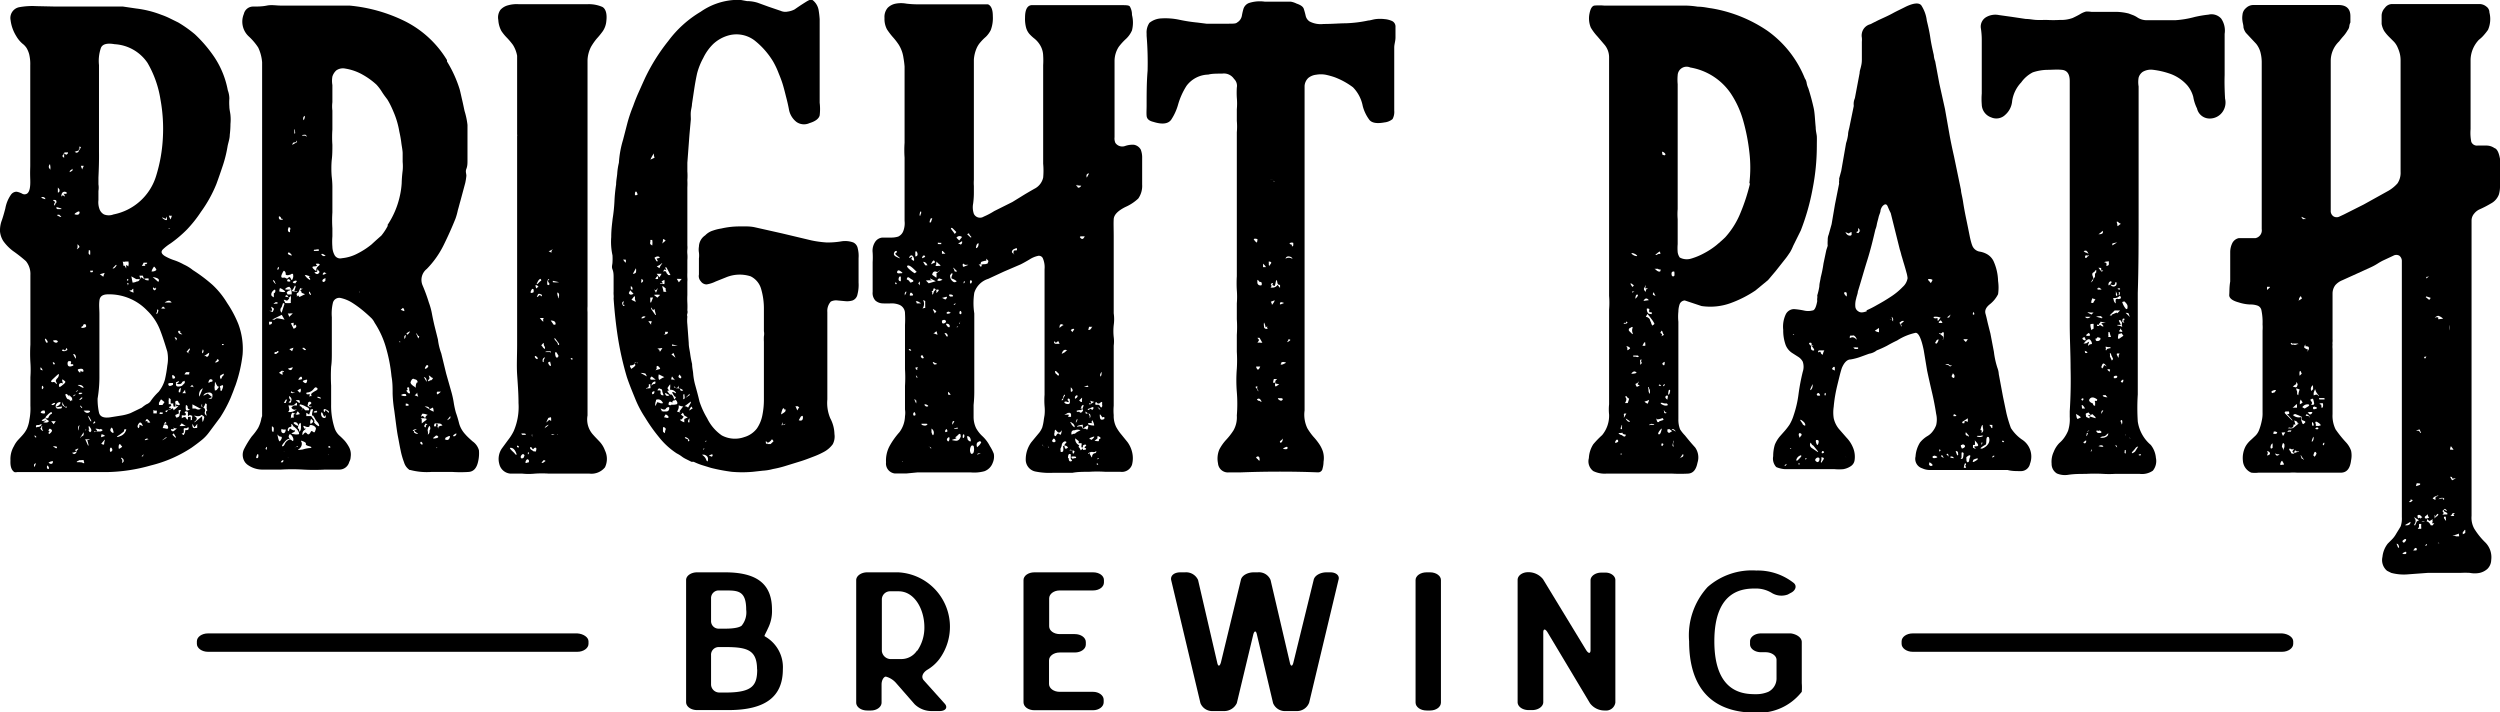 <svg xmlns="http://www.w3.org/2000/svg" viewBox="0 0 179.31 51.1">
    <g>
        <g>
            <path fill="currentColor" d="M56.15,48c0,2-1.29,2.93-3.91,2.93H50c-.44,0-.79-.25-.79-.57V41.6c0-.3.35-.55.79-.55H52c2.3,0,3.37.84,3.37,2.67a2.73,2.73,0,0,1-.29,1.35c-.13.3-.28.53-.24.56l.13.08A2.53,2.53,0,0,1,56.15,48ZM51,44.53a.54.54,0,0,0,.52.56H52c.92,0,1.13-.17,1.19-.21a1.5,1.5,0,0,0,.33-1.15c0-1.38-.61-1.38-1.53-1.38H51.5a.55.55,0,0,0-.5.57v1.61Zm3.3,3.5c0-1.4-.68-1.62-2.27-1.62h-.51A.55.55,0,0,0,51,47v2.11a.59.59,0,0,0,.61.56h.61C54,49.64,54.31,49.12,54.31,48Z"/>
            <path fill="currentColor" d="M67.39,51h-.58a1.74,1.74,0,0,1-1.21-.49L64.28,49a1.47,1.47,0,0,0-.74-.47c-.15,0-.31.25-.31.56v1.3c0,.32-.35.57-.76.57H62.2c-.44,0-.79-.25-.79-.57V41.61c0-.3.35-.56.79-.56h2.23a3.91,3.91,0,0,1,2.93,6.24,3,3,0,0,1-.85.75c-.32.2-.48.52-.24.77l1.49,1.66C68,50.74,67.83,51,67.39,51Zm-1.61-4.31a2.92,2.92,0,0,0,.52-1.71c0-1.27-.7-2.57-1.85-2.57h-.59a.59.59,0,0,0-.61.56v3.73a.65.65,0,0,0,.7.57h.7A1.34,1.34,0,0,0,65.78,46.65Z"/>
            <path fill="currentColor" d="M75.25,42.92v2c0,.32.34.56.76.56h1.08c.44,0,.79.25.79.57v.18c0,.32-.35.57-.79.57H76c-.42,0-.76.25-.76.56v1.7c0,.31.34.56.76.56H78.4c.41,0,.76.25.76.57v.18c0,.32-.35.57-.76.57H74.19c-.44,0-.78-.25-.78-.57V41.6c0-.3.34-.55.78-.55H78.4c.44,0,.78.24.78.55v.18c0,.32-.34.57-.78.57H76C75.59,42.35,75.25,42.6,75.25,42.92Z"/>
            <path fill="currentColor" d="M96,41.6,93.9,50.39A.93.93,0,0,1,93,51h-.77a.92.92,0,0,1-.92-.57l-1.16-4.92c-.06-.29-.18-.29-.26,0l-1.18,4.92a1,1,0,0,1-.92.57H87a.91.91,0,0,1-.9-.57L84,41.6c-.06-.32.22-.55.66-.55H85a.94.94,0,0,1,.93.55l1.37,5.91c.06.31.18.31.27,0L89,41.6c.06-.32.48-.55.92-.55h.29a.9.9,0,0,1,.92.55l1.38,5.91c.06.31.19.31.26,0l1.45-5.91c.06-.32.48-.55.92-.55h.28C95.83,41.05,96.11,41.29,96,41.6Z"/>
            <path fill="currentColor" d="M103.35,41.6v8.79c0,.32-.35.57-.77.57h-.26c-.44,0-.79-.25-.79-.57V41.6c0-.3.35-.55.79-.55h.26C103,41.05,103.35,41.3,103.35,41.6Z"/>
            <path fill="currentColor" d="M115.86,41.6v8.79a.67.67,0,0,1-.74.57,1.3,1.3,0,0,1-1.08-.52L111,45.36c-.17-.28-.31-.27-.31,0v5c0,.32-.37.57-.79.57h-.26c-.44,0-.79-.25-.79-.57V41.59c0-.3.33-.55.75-.55a1.34,1.34,0,0,1,1.07.5l3.09,5.08c.18.28.32.27.32,0v-5c0-.3.35-.55.77-.55h.26C115.51,41.05,115.86,41.3,115.86,41.6Z"/>
            <path fill="currentColor" d="M129.23,46.05V49a3.92,3.92,0,0,1,0,.62l-.05.06a3.92,3.92,0,0,1-3.22,1.44c-4,0-4.81-2.78-4.81-5.12a5.14,5.14,0,0,1,1.33-3.9,4.81,4.81,0,0,1,3.48-1.18,4.17,4.17,0,0,1,2.65.86c.31.21.19.58-.18.75l-.2.11a1.33,1.33,0,0,1-1.18-.13,2.19,2.19,0,0,0-1.09-.3c-.81,0-3,0-3,3.78s2.17,3.8,3,3.8a2.21,2.21,0,0,0,.87-.17,1.07,1.07,0,0,0,.59-.94V47.33c0-.3-.35-.55-.79-.55h-.32c-.44,0-.79-.25-.79-.57V46c0-.32.35-.57.79-.57h2.14C128.87,45.49,129.23,45.73,129.23,46.05Z"/>
            <path fill="currentColor" d="M17.09,23.23a5.07,5.07,0,0,1,.31,2.2,10.22,10.22,0,0,1-.51,2.21c-.07.17-.12.32-.17.45l-.18.45a9.55,9.55,0,0,1-.75,1.4L15,31a3,3,0,0,1-.58.6c-.21.17-.44.34-.68.51a9.32,9.32,0,0,1-2.91,1.27,12.15,12.15,0,0,1-3.16.48H6.54c-.86,0-1.73,0-2.58,0s-1.72,0-2.59,0H1.23a.45.45,0,0,1-.2,0c-.21-.14-.3-.41-.28-.83A1.81,1.81,0,0,1,1,32a1.83,1.83,0,0,1,.33-.48c.11-.12.22-.23.32-.35a2,2,0,0,0,.28-.42,2.42,2.42,0,0,0,.18-.65,4.18,4.18,0,0,0,.07-1c0-.32,0-.66,0-1s0-.72,0-1.05a7.59,7.59,0,0,0,0-1.06,10.83,10.83,0,0,1,0-1.27c0-.42,0-.85,0-1.28V19.73a1.46,1.46,0,0,0-.32-1A10.29,10.29,0,0,0,.93,18a3.27,3.27,0,0,1-.7-.72A1.59,1.59,0,0,1,0,16.6a2.06,2.06,0,0,1,.1-.71c.09-.24.18-.55.28-.93a2.48,2.48,0,0,1,.41-1,.5.5,0,0,1,.4-.21,1.43,1.43,0,0,1,.38.13.34.34,0,0,0,.38,0c.17-.13.24-.45.22-1s0-.85,0-1V4.68a3,3,0,0,0-.08-.8,1.92,1.92,0,0,0-.18-.43,1.27,1.27,0,0,0-.3-.32,2.12,2.12,0,0,1-.45-.55,2.8,2.8,0,0,1-.4-1.13.79.79,0,0,1,.6-.93A5.23,5.23,0,0,1,2.6.44L4,.47H8.82l.95.14a7.42,7.42,0,0,1,1.8.45,5.09,5.09,0,0,1,.6.25l.61.3a8.84,8.84,0,0,1,1.2.85,9.7,9.7,0,0,1,1.41,1.66,6.42,6.42,0,0,1,.95,2.36,1.75,1.75,0,0,1,.11.58,4,4,0,0,0,0,.58c0,.2.06.41.08.62a3.27,3.27,0,0,1,0,.63,6.53,6.53,0,0,1-.05.78c0,.25-.09.51-.15.78A9.09,9.09,0,0,1,16,11.82c-.15.45-.31.92-.48,1.38a9.38,9.38,0,0,1-1.11,2,8.94,8.94,0,0,1-1,1.26,8.8,8.8,0,0,1-1.18,1,3.46,3.46,0,0,0-.53.41c-.18.17-.14.33.13.5a3.58,3.58,0,0,0,.62.28,4.08,4.08,0,0,1,.73.32,3,3,0,0,1,.65.4,11.27,11.27,0,0,1,1.41,1.06,6,6,0,0,1,1.05,1.3A8,8,0,0,1,17.09,23.23ZM2.44,33.32c0,.2,0,.22.08.07s0-.2,0-.17S2.47,33.28,2.44,33.32Zm.16-2-.05-.05c-.07-.07-.09,0-.08,0S2.53,31.43,2.6,31.36Zm.09-.3h-.1c-.07-.07,0-.08,0,0Zm0-.4a.3.3,0,0,0,.28-.13c.05-.08,0-.09-.18,0a.14.14,0,0,0-.1,0A.08.08,0,0,0,2.64,30.66Zm.61-.51s0,.08-.13.13,0,.07.13.07.28-.09.14-.17S3.22,30,3.29,30a.11.11,0,0,0,.08,0,.13.13,0,0,1,.08,0c.07-.17.14-.27.22-.3s.08-.09,0-.15a1.29,1.29,0,0,0-.3.25.43.43,0,0,0-.1.12v.05s0,0,0,0l-.2.12c-.1.07-.09.1,0,.1A.27.27,0,0,0,3.25,30.15ZM3,26.54c.07.07.07,0,0-.1s-.1-.13-.1,0S3,26.54,3,26.54Zm-.1,4.16a.21.21,0,0,0,.13.18c.08.05.09,0,0-.08a.54.54,0,0,1,0-.22C3,30.5,3,30.54,2.94,30.7Zm.15-1.25c-.17.1-.17.17,0,.2s.22,0,.15-.2A.14.14,0,0,0,3.09,29.45Zm.2-15.2A.2.2,0,0,0,3,14.14c-.1,0,0,.09.25.15h0ZM3,27.75c0,.17,0,.21.08.12s0-.14,0-.18S3,27.68,3,27.75Zm.35-3.17c.1,0,.09-.07,0-.2s-.17-.12-.1.05S3.33,24.58,3.39,24.58Zm0,9c.1.07.15.08.15.05a.27.27,0,0,0,0-.13.63.63,0,0,0-.1-.12s0,0,0,0A.25.25,0,0,0,3.39,33.62ZM3.49,31s0,0,0,0,0,0,0,.05,0,.14.14,0,.12-.21,0-.28a.07.07,0,0,0-.1,0,.25.25,0,0,0-.05.15h.09Zm.26,2.26c.07-.14.06-.2,0-.18a.52.52,0,0,0-.23.08c-.07,0,0,.07.08.1S3.75,33.25,3.75,33.22ZM3.59,11.79s-.06,0-.07.08a.21.21,0,0,0,0,.18c.07.1.1.13.1.1a.43.43,0,0,1,0-.15ZM4,27.34s0-.1.1-.2a.37.37,0,0,0,.12-.24c0-.11,0-.09-.12,0l-.3.28c-.13.12-.17.19-.1.22s.11,0,.14,0,.09,0,.15.08.06.08.08.05A.33.33,0,0,0,4,27.34Zm-.1,2.87c-.17,0-.24,0-.23,0l.18.22L4,30.21Zm-.16-1.16A.19.19,0,0,0,3.9,29c.07-.07.07-.1,0-.1S3.69,29,3.69,29.05Zm.16-2.91c.07-.07,0-.12-.05-.15s-.11,0,0,.15S3.78,26.21,3.85,26.14Zm.25-1.6c0-.14-.15-.17-.35-.11a.26.26,0,0,0,.22.15C4.06,24.58,4.1,24.57,4.1,24.54Zm-.1-10c0-.13,0-.2-.15-.2s-.12,0,0,.1,0,.08,0,.14-.07.19,0,.15A.28.28,0,0,0,4,14.55Zm0,17.61c.1-.1,0-.14-.15-.14s-.11,0,0,.07A.5.5,0,0,0,4.05,32.16ZM4.3,29.3c.1,0,.14,0,.14-.15v0c-.37.07-.49.08-.37,0a.45.45,0,0,0,.27-.24c0-.07,0-.09-.14-.05s-.23.21-.2.33S4.13,29.33,4.3,29.3ZM4.05,14.85c0,.1,0,.15.1.15H4.4l0-.05Zm.25.7a.14.14,0,0,0,.1,0l-.15-.15h-.1s-.05,0-.05.05v0Zm-.15-2.1c0,.07,0,.16,0,.28s0,.12.12,0V13.6S4.21,13.51,4.15,13.45Zm.1,14.1a.18.18,0,0,0,0,.17c0,.09.12,0,.32-.17s.1-.2,0-.28-.13-.07-.1.07.07.19,0,.15A.17.17,0,0,0,4.25,27.55Zm.4-13.8c-.17,0-.25.12-.25.35l.1-.1.15.1a.28.28,0,0,0-.1-.2s0,0,0,0h.2C4.83,13.84,4.79,13.78,4.65,13.75ZM4.44,25.14a.27.27,0,0,0,.31,0c.1,0,.11-.11,0-.18s0-.07,0,0a.26.26,0,0,1-.1.18Q4.5,25,4.44,25.14Zm.31,4.11c.07-.07.07-.1,0-.08s-.11,0-.18-.12a1.07,1.07,0,0,1-.1-.23s0,.06,0,.23A1.11,1.11,0,0,0,4.75,29.25Zm0-18.32c-.1,0-.16,0-.18.1a.2.2,0,0,1-.12.15l.15.15s0,0,0,0,0,0,0,0V11l.15.1C4.93,11,4.9,10.9,4.8,10.93ZM5.05,28.8c0-.07.08-.09.12-.08s0,0,0-.18l-.2-.2a.16.16,0,0,0,0,.1.18.18,0,0,1-.05-.07s0,0-.1-.08-.08,0-.14,0c.07.24.14.35.22.35s.14.09.18.25ZM5.1,26c0-.07,0-.1-.14-.1s-.13.24-.08.32.18.09.38,0c0-.07,0-.1-.1-.1S5.06,26.14,5.1,26Zm.1-13.9a.63.63,0,0,1-.12.1.14.14,0,0,0-.08.1l0,.05c.13-.07.2-.11.2-.13Zm.1,20.47a.22.22,0,0,0,.2-.24c.11-.11.14-.15.11-.15a0,0,0,0,0-.05,0l-.2.1.14.1a1.86,1.86,0,0,1-.34.1Zm.15-6.88c0-.2-.07-.3-.2-.3A1,1,0,0,0,5.45,25.73Zm0,2.62s0,0-.07,0-.13.06-.13.12Zm.21-17.66c0,.1,0,.16-.1.17a.9.9,0,0,0-.21.08.14.14,0,0,1,.1.05.19.19,0,0,0,.21-.13.74.74,0,0,1,.14-.22c0-.07-.07-.09-.1-.08S5.71,10.62,5.71,10.69Zm0,4.51a.48.48,0,0,0-.18.08c-.09.05-.13.09-.13.13l0,0C5.62,15.45,5.71,15.37,5.71,15.2ZM5.55,28c-.1.07-.13.1-.1.1A.25.25,0,0,0,5.6,28Zm0-10.13.15-.15s0-.1-.15-.2a.8.8,0,0,1,0,.3A0,0,0,0,1,5.5,17.86Zm.35,15.3a0,0,0,0,0,.05.05l.1,0A1.08,1.08,0,0,1,6,33l-.14,0a.32.32,0,0,1-.15,0l-.2.1v.05l.2,0Zm-.24-5.51c.27.17.37.2.32.1a.33.33,0,0,0-.32-.15c-.07,0-.1,0-.08,0A.08.08,0,0,0,5.61,27.65Zm.24-1c.07,0,.1,0,.08-.1s-.11-.13-.28-.1-.15.08,0,.25c.07,0,.09,0,.07-.08S5.72,26.58,5.85,26.64Zm-.14,3.81c-.17.07-.21.21-.1.41l0-.05a.52.52,0,0,1,0-.18A.84.84,0,0,0,5.71,30.45Zm.14-1.9c0-.1,0-.1-.12,0s-.11.13,0,.1Zm-.1-.3c.13-.07.15-.1,0-.1s-.15,0-.15.1Zm.1,1a.25.25,0,0,0-.1-.15c-.07-.07-.08,0,0,.08S5.78,29.32,5.85,29.25Zm-.14,2.11,0,.05a.29.29,0,0,1,.1-.13A.24.24,0,0,0,6,31.2V31Zm.44-8.08c-.13-.07-.2-.06-.22,0s-.06.12-.12.12h0c-.07.1,0,.12.18.08S6.19,23.38,6.15,23.28ZM6,11.89c-.13,0-.2,0-.2,0a2.18,2.18,0,0,0,.1.27.39.39,0,0,1,.05-.14A.38.38,0,0,0,6,11.89ZM6.1,29.45c-.13,0-.12,0,0,.1s.26.07.33,0,0-.1-.13-.1ZM6.46,31c.13-.07.11-.19,0-.35s-.1-.08-.1,0a.35.35,0,0,0,.05.17.54.54,0,0,1-.18,0c-.09,0-.13,0-.13,0s0,.09.1,0,.14,0,.21.15l0,0Zm-.2.55a.08.08,0,0,0,.07,0l.08,0v-.05a1,1,0,0,1-.3,0l.2.45h.05Zm.1-13.6a.19.19,0,0,1,0,.1.54.54,0,0,0,0,.15l.1.1a1.23,1.23,0,0,0,0-.35Zm0,11.89c-.07,0,0,.13.08.28s.14.14.08,0Zm.1-10.33a.3.3,0,0,0,.2,0l0-.1-.08,0a.17.17,0,0,1-.12,0C6.46,19.44,6.47,19.47,6.5,19.47Zm.26,10.78c-.07.07,0,.1,0,.1s.14-.07.11-.12S6.82,30.19,6.76,30.25Zm0,.71s.08,0,.15-.05C6.8,30.9,6.76,30.93,6.76,31Zm.45-.2c-.27-.07-.37-.07-.28,0s.09.11,0,.14a1.89,1.89,0,0,0,.35,0C7.41,30.86,7.38,30.83,7.21,30.76Zm3-1.56A2.57,2.57,0,0,1,10.5,29a.75.75,0,0,0,.27-.18,4.11,4.11,0,0,1,.61-.72,2.49,2.49,0,0,0,.45-.88,8.92,8.92,0,0,0,.17-1,2.69,2.69,0,0,0,0-1c-.17-.56-.34-1.1-.53-1.58a3.89,3.89,0,0,0-.92-1.37,3.78,3.78,0,0,0-2.77-1.16c-.4,0-.61.12-.65.45s0,.65,0,.95c0,.54,0,1.06,0,1.58s0,1.05,0,1.58v1.43A9.15,9.15,0,0,1,7,28.59a4.55,4.55,0,0,0,.1,1c.07.3.34.41.81.34l.75-.12a3.32,3.32,0,0,0,.7-.18ZM7.06,12.74c0,.17,0,.33,0,.48a1.57,1.57,0,0,1,0,.48c0,.2,0,.42,0,.65a1.43,1.43,0,0,0,.07.63.7.7,0,0,0,.33.4.94.94,0,0,0,.68,0,4,4,0,0,0,3.06-2.77,11,11,0,0,0,.48-2.7,11.64,11.64,0,0,0-.17-2.77,7.52,7.52,0,0,0-.93-2.63A3.05,3.05,0,0,0,8.22,3.17c-.57-.1-.91,0-1,.32a2.86,2.86,0,0,0-.12,1.18c0,.47,0,.9,0,1.3v4.92C7.11,11.49,7.09,12.11,7.06,12.74Zm.1,6.93.25.18a1.58,1.58,0,0,1,.1-.28Zm.1,11.49a.36.36,0,0,1,0,.1.19.19,0,0,0,0,.1l.23-.08c.08,0,0-.06-.12-.12Zm.25.45a.19.19,0,0,0,0-.08s0,0,0,0l-.25.3c.14.07.21.09.21,0A.81.81,0,0,1,7.51,31.61Zm.5.76c.07-.07.06-.14,0-.23s-.13,0-.13.12S7.91,32.46,8,32.37Zm0-1.71c-.13.13-.13.24,0,.34s.17.05.1-.14A.28.28,0,0,0,8,30.66ZM8.31,19l-.24.25h.1a.54.54,0,0,0,.2-.25Zm.25,12.3a.67.67,0,0,0,.5-.51H9c-.07,0-.1,0-.1.08s-.05.11-.15.18a1.91,1.91,0,0,1-.28.2C8.34,31.36,8.36,31.37,8.56,31.31Zm.06.55c-.07,0-.11.07-.11.2s0,.17.11.1.14-.1.14-.12S8.72,32,8.62,31.86Zm.24,1.26a.2.2,0,0,0-.1-.25c-.1-.07-.11,0,0,.1a.35.35,0,0,1,0,.2C8.72,33.23,8.76,33.22,8.86,33.12Zm.36-14a.22.22,0,0,1,0-.12.19.19,0,0,0,0-.13l0-.1H9a.31.31,0,0,1-.2,0,1,1,0,0,1,.05.3h.1l.1.2h0V19l0,0Zm-.06,1.36q.11-.15,0-.18c-.07,0,0-.1.05-.23L9.16,20c-.07.07-.08.11,0,.13s0,.06,0,.12-.08.11,0,.12A.72.72,0,0,0,9.16,20.47Zm.41.55q0-.11,0-.12a.38.38,0,0,1,0-.18H9.52c-.07.1-.13.13-.2.1s0,.07.08.1A.63.63,0,0,1,9.57,21Zm-.06-.75a.74.74,0,0,0,.3-.08c.14,0,.21-.1.21-.17l0,0c-.33,0-.49,0-.45,0h.2l-.35-.2ZM10,30.61l0-.15.25.1c-.1-.27-.2-.32-.3-.18s-.12.27,0,.33Zm0-10.84a.78.78,0,0,0,.1.25v-.15l.25.15a.78.78,0,0,1-.1-.25Zm.3,12.89c0-.07,0-.08-.08,0s-.09.07,0,.07.05,0,.05,0S10.23,32.66,10.27,32.66Zm-.1-13.59c.27,0,.36,0,.28,0s-.11-.06-.08-.13a.14.14,0,0,0,.1,0c.07-.07.09-.1,0-.1s-.17,0-.2,0A.91.91,0,0,1,10.17,19.07Zm.45.9-.15,0a.26.26,0,0,1-.14,0c0,.1.13.14.3.14V20Zm0,11.54c-.07-.07-.14-.07-.23,0s0,.09.18,0Zm.05-1.2c.07,0,.1,0,.08,0l-.08-.12-.1-.1c-.07-.07-.11,0-.14.05s0,.13,0,.1.13-.07.12,0S10.57,30.31,10.67,30.31Zm.2-10.84a.41.41,0,0,0,.31-.1l0-.05c-.1-.17-.16-.22-.18-.18S10.91,19.3,10.87,19.47Zm.2,1.35c.1-.07.12-.12.08-.18a.12.12,0,0,1,0-.17h0a.54.54,0,0,1-.05.24l-.15-.1A.17.17,0,0,0,11.07,20.82Zm.25-.6c.13-.17,0-.29-.4-.35Zm-.1,9.43a.14.14,0,0,1,0-.1v-.1h-.1A.18.18,0,0,1,11,29.4v.25Zm0-7.27c-.07.17,0,.19.05.07s.1-.2,0-.27A.3.3,0,0,0,11.27,22.38Zm.15,6.67h.25l.15-.21-.25-.2-.15.25Zm.05.55,0,.1a.14.14,0,0,1,.1,0,.39.39,0,0,0,.14-.05s0,0,0-.05,0,0-.05,0S11.54,29.53,11.47,29.6Zm.36-7.52c-.07-.07-.11-.1-.13-.08l-.12.12a.8.8,0,0,0,.3,0Zm.1-6.53c0-.07,0-.08,0,0v.14a.57.57,0,0,1-.2-.07c-.1-.05-.1,0,0,.07a.52.52,0,0,0,.2.1C12,15.78,12,15.72,11.93,15.55Zm0,15.81-.28.22s0,0,0,0a1.1,1.1,0,0,0,.28-.17S12,31.36,11.93,31.36Zm-.26-.66a1.28,1.28,0,0,1,.28.05c.12,0,.15,0,.12-.15a.2.2,0,0,0-.22-.15c-.12,0-.08,0,.12-.1l-.1-.1A2.9,2.9,0,0,0,11.67,30.7Zm.66-9c-.1-.17-.27-.17-.5,0Zm-.46,7.78c.07.1.12.11.15,0a.16.16,0,0,1,.15-.1.77.77,0,0,0,.24-.1.18.18,0,0,1,.05.15,2.62,2.62,0,0,0,.35-.3h-.2c-.1.07-.15.05-.15-.05a.18.18,0,0,1,0-.14h-.2v-.31h0l-.14-.1a.28.28,0,0,1,0,.15.54.54,0,0,0,0,.15V29a.21.21,0,0,1,.15,0c.07.1,0,.14,0,.14s-.12,0-.12.11a.14.14,0,0,0,.1,0l.05.05Zm.3-13.09c-.13,0-.17,0-.12,0s.11.07.18,0Zm.26,11.08c-.27,0-.38,0-.33.13s.16.09.33,0a.19.19,0,0,1,0-.08s0,0,0-.07Zm-.1-12a.14.14,0,0,1-.1,0h-.1a2.33,2.33,0,0,0,.12.27S12.29,15.62,12.33,15.45Zm.4,15.25,0,0a.19.19,0,0,1-.13,0,.1.1,0,0,0-.07,0,.16.16,0,0,1-.05-.1h0v.15a.31.31,0,0,1-.2,0c0,.13.1.19.2.15Zm-.3-3.56c.17,0,.19-.1.08-.2s-.17-.07-.13.1S12.39,27.14,12.43,27.14Zm.2,4.27a.14.14,0,0,1,0-.1l-.15-.25-.1.1Zm0-7c.1-.1.09-.18,0-.22s-.12,0,0,.12ZM12.92,29c-.1-.11-.14-.17-.14-.21s-.1-.08-.2,0a.26.26,0,0,0,0,.14.34.34,0,0,1,0,.15.16.16,0,0,0,.05.1c0-.17,0-.21.1-.14S12.89,29,12.92,29Zm-.29.95c.17,0,.25-.1.25-.2a.72.72,0,0,1,.1-.34.11.11,0,0,0-.08,0l-.08,0h0a.49.49,0,0,0,0,.15.18.18,0,0,1,0,.1l-.24.1v.05A.11.11,0,0,0,12.63,29.9Zm.6-2.61c-.07,0-.13,0-.18.1s-.16.13-.33.1,0,0,.08-.12.06-.1-.18,0c0,0,0,.05,0,.15s.06.15.12.15a.61.61,0,0,0,.31-.05l.2-.2S13.27,27.33,13.23,27.29Zm-.45-3.61a0,0,0,0,0,0,.05c0,.13.13.2.3.2-.17-.13-.22-.2-.17-.2s.06,0,0-.05Zm.2,4.11q-.11,0-.15.15a.21.21,0,0,0,0,.15c.07,0,.1,0,.1-.05Zm-.1,2.72.2,0a.9.9,0,0,1,.25,0l-.3-.2Zm.5-1.06c-.13,0-.17.08-.1.12s.07.11,0,.18l-.1,0a.31.31,0,0,0-.15,0,.45.45,0,0,1,0,.2c.2-.13.31-.11.34.05l.11.05,0-.05,0-.05a.19.19,0,0,0,0-.1v-.35Zm-.1,1.35c.17,0,.25,0,.25-.14s-.11,0-.13,0-.06,0-.12,0-.13,0-.1.14V31s0,.07-.15.1c.07.07.12.1.15.1l.05-.1A.47.47,0,0,0,13.28,30.8Zm.05-2.65a.42.42,0,0,1-.05-.25l-.2.25Zm.3-1.51c-.17,0-.26,0-.28,0a.66.66,0,0,0-.12.17h.34A.3.3,0,0,1,13.63,26.64Zm-.3,2.41a.77.77,0,0,0,0,.27c0,.09.13.1.31,0a.16.16,0,0,1-.18-.15A.15.15,0,0,0,13.33,29.05Zm.25-4.11-.2.25.25.14v0c-.1-.07-.14-.11-.13-.13a.72.72,0,0,0,.13-.22Zm.2,5.11a.31.31,0,0,1,0-.15.46.46,0,0,0,0-.14.21.21,0,0,1-.15-.05l-.15.09v.05l.08,0s.05,0,.12,0v.25Zm0-2.5-.14.14s0,0,0,0l.08,0a.1.1,0,0,1,.08,0s.08,0,.14.1l0,0Zm.8,1.7a.94.94,0,0,0-.08-.15.49.49,0,0,1,0-.15s-.05,0-.05,0,0,0,0,0a.08.08,0,0,1,0,.07.19.19,0,0,0,0,.08.15.15,0,0,0,.08.05s0,0,.08.1h-.25L13.8,29v.3c.17,0,.27,0,.3.05a.36.36,0,0,0,.25,0,.29.29,0,0,1,.15-.05A.18.18,0,0,0,14.58,29.25ZM14,30.7c.11,0,.15,0,.15-.08a.51.51,0,0,1,0-.17,0,0,0,0,1,0-.05l-.2.25-.15-.25C13.78,30.64,13.85,30.74,14,30.7Zm.55-.45a1.2,1.2,0,0,0,.1-.32c0-.05-.07-.11-.2-.18a.28.28,0,0,1-.2.1.62.62,0,0,1-.3-.05,0,0,0,0,0,0,.05c.21.1.22.23,0,.4v.05l.55-.45A1.87,1.87,0,0,0,14.53,30.25Zm0-2.4a.46.46,0,0,0-.25.3.5.5,0,0,0,0,.3Zm0-2.81a.5.5,0,0,1-.05.15c0,.06,0,.11,0,.14h.05C14.62,25.2,14.62,25.1,14.49,25Zm.39,3.56c.13,0,.21,0,.23,0a.29.29,0,0,1,.07-.12.41.41,0,0,1,0-.15.16.16,0,0,0-.05-.1.25.25,0,0,0-.25-.07.52.52,0,0,0-.24.07l-.1.1,0,.05.3-.15.31.25Zm-.14-3c.13,0,.2-.13.2-.3a1.64,1.64,0,0,0-.18.12l-.18.12s0,0,.05,0h.11Zm-.16,3.66a.25.25,0,0,1,.05.28.22.22,0,0,0,.14.27c-.07-.2-.07-.31,0-.34s0-.11,0-.13a.22.22,0,0,1,0-.12.31.31,0,0,1,0-.13s0,0,0-.12a.12.12,0,0,1-.1-.05A1.1,1.1,0,0,1,14.58,29.25Zm.36-1.81a.26.26,0,0,1,.14-.07c.07,0,.1,0,.1-.08v-.05C15.08,27.14,15,27.21,14.94,27.44Zm.55.51c.13-.17.18-.24.14-.23s-.1,0-.2-.22-.06-.08-.08,0a.6.6,0,0,0,0,.12.51.51,0,0,0,0,.3C15.37,28,15.42,28,15.49,28Zm-.1-2c0,.07,0,.06.14,0s.12-.14.05-.18-.07,0-.1.08A1.25,1.25,0,0,1,15.39,26Zm.45,2.06a1.73,1.73,0,0,0,.1-.28c0-.12,0-.14-.14-.08s-.09.09-.05.18A.34.34,0,0,0,15.84,28.05Zm.1-1.05q.11-.21,0-.15l-.18.1a.16.16,0,0,0,0,.22C15.81,27.25,15.87,27.2,15.94,27Zm0-2.22c.07,0,.08-.05,0-.07s-.08,0-.08.07Z"/>
            <path fill="currentColor" d="M33.9,31.66a1.16,1.16,0,0,1,.45.63,2.51,2.51,0,0,1-.05.78c-.1.5-.33.76-.7.78a8.92,8.92,0,0,1-1.15,0c-.48,0-1,0-1.51,0a4.65,4.65,0,0,1-1.51-.14l-.05,0a1,1,0,0,1-.4-.55,5.36,5.36,0,0,1-.25-.88c-.07-.32-.12-.63-.18-.93s-.09-.55-.12-.75l-.15-1.15a9.44,9.44,0,0,1-.12-1.23c0-.39,0-.8-.08-1.23a11.16,11.16,0,0,0-.38-2,6.47,6.47,0,0,0-.83-1.84,1.29,1.29,0,0,0-.2-.3c-.1-.1-.28-.27-.55-.5a7.47,7.47,0,0,0-.85-.63,2.6,2.6,0,0,0-.85-.35.47.47,0,0,0-.55.38,3.33,3.33,0,0,0-.07,1c0,.45,0,.81,0,1.08v1.47c0,.32,0,.66-.05,1a12.23,12.23,0,0,0,0,1.36c0,.47,0,.92,0,1.35a5.21,5.21,0,0,0,.25,1.7,1.27,1.27,0,0,0,.32.51,5.22,5.22,0,0,1,.41.4,2.67,2.67,0,0,1,.32.48,1.13,1.13,0,0,1,.1.68.75.75,0,0,1-.1.35.73.73,0,0,1-.73.55c-.34,0-.68,0-1,0a13.88,13.88,0,0,1-1.58,0,13.88,13.88,0,0,0-1.58,0c-.33,0-.76,0-1.27,0a1.81,1.81,0,0,1-1.18-.38l-.1-.1a.93.93,0,0,1-.1-1,6.53,6.53,0,0,1,.55-.9,4.22,4.22,0,0,0,.45-.6,2.34,2.34,0,0,0,.24-.71l.05-.15v-12c0-.5,0-1,0-1.53s0-1,0-1.58V4.47a3,3,0,0,0-.28-1.06,4.22,4.22,0,0,0-.68-.8A1.44,1.44,0,0,1,17.49,1a.68.68,0,0,1,.65-.53c.33,0,.66,0,1-.07s.66,0,1,0l1.05,0h2.66c.41,0,.81,0,1.21,0a11.28,11.28,0,0,1,4,1.13,7.39,7.39,0,0,1,3,2.78l0,.1a8.7,8.7,0,0,1,.91,2c.07.27.12.52.18.77s.11.51.17.78a5.35,5.35,0,0,1,.21,1c0,.33,0,.69,0,1v1c0,.17,0,.35,0,.55s0,.4-.08.6,0,.33,0,.5a4.5,4.5,0,0,1-.08.51l-.35,1.3c-.07.24-.12.45-.18.65a4.63,4.63,0,0,1-.17.61c-.24.6-.52,1.23-.85,1.9a6.63,6.63,0,0,1-1.21,1.71,1,1,0,0,0-.3,1.18,11.72,11.72,0,0,1,.45,1.23,4.77,4.77,0,0,1,.22.8c.05.27.11.55.18.85l.25,1a4.35,4.35,0,0,0,.24,1L32,26.79l.4,1.41a6.67,6.67,0,0,1,.15.72,6.47,6.47,0,0,0,.15.68,7.43,7.43,0,0,1,.22.73,1.75,1.75,0,0,0,.18.45,2,2,0,0,0,.28.38C33.49,31.29,33.67,31.46,33.9,31.66Zm-15.45,1.2c.07,0,.09-.11.08-.22s-.07-.1-.13.07S18.41,32.86,18.45,32.86Zm.7-.75c0-.07,0-.09-.07,0s0,.09,0,.15S19.15,32.18,19.15,32.11Zm.1-12.84c-.07,0-.06,0,0,0s.09,0,0,0Zm.2,2.76a1.59,1.59,0,0,1,.07.2c0,.07-.06.08-.22.05l.25.1a.88.88,0,0,0,.1-.23A.49.49,0,0,0,19.45,22Zm-.15,1.25c.17,0,.23-.07.2-.2l-.1,0a.19.19,0,0,0-.1,0v.25Zm.45-2.41c0-.13-.06-.12-.18,0s-.14.29-.08.35.12.1.15.1c0-.23,0-.33,0-.3S19.75,21,19.75,20.87Zm-.25,2.06a.18.18,0,0,1,.1,0l.1,0a.28.28,0,0,1,.18-.1,4.06,4.06,0,0,1,.53.1l-.2-.35Zm0,7.93c.07.17.11.17.13,0s0-.24-.13-.28Zm.15-10.74c-.1-.07-.09,0,0,.12s.17.18.11.08S19.75,20.22,19.65,20.12Zm.45,1.71-.1,0-.1,0v-.15a.08.08,0,0,0-.07,0l-.08,0c-.07.07-.12.1-.15.1a.23.23,0,0,0,.15,0s.05,0,.05,0h.3v0Zm-.45,3.51a.21.21,0,0,0,.15.05l.2-.15c-.07-.07-.12-.09-.15,0a.23.23,0,0,1-.15,0s0,0,0,.05v.05Zm.3-6.17a.2.2,0,0,0-.05.14c0,.07.07.05.1-.07S20,19.1,20,19.17Zm-.05,12c.07.41.14.55.2.45a.57.57,0,0,0,.11-.2c0-.07,0-.1-.08-.1a.26.26,0,0,1-.18-.1V31.2ZM20,15.55s0,0,0,.08a.24.24,0,0,0,.07.12.52.52,0,0,0,.21,0v-.05c-.07,0-.11,0-.13-.08S20,15.48,20,15.55Zm.36,11.09a.25.25,0,0,0-.15-.05l-.2.15.25.15h0a.31.31,0,0,0,0-.13s0-.06,0-.12a.14.14,0,0,0,.1.05v-.05Zm-.26-5.72c.33.07.43,0,.28-.08a.86.86,0,0,0-.28-.17s-.05,0-.05.1A.21.21,0,0,0,20.05,20.92Zm.2.81-.1.3a.27.27,0,0,0,0,.4l.21-.65Zm-.1,11.43c.07,0,.11,0,.12-.1s0-.08-.12,0,0,0,0,0S20.12,33.16,20.15,33.16Zm0-2.4c-.07.17,0,.27.08.3s.19,0,.22-.25c0,0-.07,0-.2,0Zm.2-11.35c-.07,0-.12.12-.18.25s-.06.22,0,.25.12,0,.15,0,.08,0,.15.05.12,0,.17-.05.11-.07.18.1.12,0,.15-.1,0-.22,0-.25a.1.1,0,0,0-.13,0,.24.24,0,0,1-.12.05c-.2.07-.29,0-.28-.05A.24.24,0,0,0,20.35,19.41Zm.4,12.1c-.1-.07-.23,0-.4.2s-.21.3-.14.3.12-.06.17-.18a.58.58,0,0,1,.28-.28Zm-.5.86s0,0,.05,0,.07-.05,0,0Zm.16-10.64a1.45,1.45,0,0,0,.4,0,1.44,1.44,0,0,1,0-.24.76.76,0,0,0,0-.21v-.1c-.07.17-.14.2-.21.08s-.13-.11-.2,0a.49.49,0,0,0,.25.05.16.16,0,0,0,.05.1l-.15.15a.21.21,0,0,1-.15-.05l-.1,0h0Zm-.1,7.17c.1,0,.14,0,.14,0a.77.77,0,0,1,.1-.24h-.1Zm.55-8.13-.15-.2s-.12,0-.25.1,0,.1.1.1h.25c-.07.07-.1.09-.1.07s-.05,0-.15.08,0,.12.05.25c0,0,0-.05,0-.05s0,0,0,0l.05,0h.2A.49.49,0,0,0,20.86,20.77Zm-.31-.6c.2.07.27,0,.2-.08s-.13-.1-.2,0ZM21,22.48l-.18,0a.5.5,0,0,1-.18,0,.88.88,0,0,1,.1.25Zm.24,8.68c.2,0,.26,0,.18-.18a.78.78,0,0,0-.22-.28c-.07-.07-.11-.1-.13-.1s0,0-.07-.1-.07-.09-.1-.08,0,0,0,.08,0,.11-.08.12a.21.21,0,0,0-.18.23c0,.1.07.1.1,0s.07-.13.1-.1.19.14.25.12.08,0,.05.08a.72.72,0,0,1-.18.1C20.85,31.09,20.94,31.13,21.2,31.16Zm-.59.9s.05,0,.07,0,0,0-.07,0Zm0,.7s0,0,0,.05.05.07,0,0Zm0-16.3c0,.1,0,.17.15.2a.19.19,0,0,0,0-.08s0,0,0-.08v0c.07-.13,0-.2-.1-.2Zm.06,1.8c.23.1.28.09.15-.05s-.21-.13-.21,0Zm-.06,8.18c.17.17.29.13.35-.1Zm.25,5.12c.07.07.11.09.13.05a.34.34,0,0,0,0-.18.68.68,0,0,0-.14-.23c-.07-.06-.12-.08-.15,0s-.06.11,0,.22S20.87,31.56,20.9,31.56Zm-.15-2.21a.26.26,0,0,1-.07.18c-.05,0,0,.06.28,0a.7.7,0,0,0,.34-.2.26.26,0,0,1-.4-.1c.1-.1.17-.15.2-.15h.2v-.2a.42.42,0,0,0-.14.1.65.65,0,0,1-.15.1l-.08,0a.08.08,0,0,1-.07,0c-.14,0-.2,0-.18,0S20.72,29.22,20.75,29.35Zm0-4.31.2.15.1-.25Zm0,3.36a.23.23,0,0,0,.05.24c.07.07,0,.14-.1.2a0,0,0,0,1,.05.05.08.08,0,0,1,.1,0s0,0,0,0,.09-.23.05-.3S20.89,28.53,20.75,28.4Zm.21-.2s.1,0,.2-.05v0H21l-.1-.1a.16.16,0,0,1-.05.1C20.87,28.16,20.92,28.2,21,28.2ZM20.86,30c0,.07,0,.09,0,.05a.16.16,0,0,1,.05-.1c.07,0,.11,0,.15,0s0,0,0-.12,0-.14.1-.13.07,0-.1-.07-.07,0-.11,0-.06.2-.07.1S20.89,29.72,20.86,30Zm.3-9.53-.1.2a.87.87,0,0,1-.15.2,1.4,1.4,0,0,0,.4.05v-.05a.31.31,0,0,1-.2,0l.1-.31Zm-.1,3.11c.2-.07.24-.17.14-.3l-.14.1c0-.07,0-.11,0-.13s0,0,0-.07-.11,0-.12,0,0,0-.08,0Zm.2-13.45a.12.12,0,0,1-.15.08q-.11,0-.15.18l.35-.2S21.29,10.08,21.26,10.08ZM21,20.22c0,.07.07.1.2.1,0,0,0-.05.1-.15C21.24,20.1,21.14,20.12,21,20.22Zm.06-10.64h.1a.28.28,0,0,0,0-.15.46.46,0,0,1,0-.14h-.05v.29Zm.3,20.83a.23.23,0,0,0-.18-.13c-.08,0-.12,0-.12.08a.86.86,0,0,0,.22.15C21.4,30.57,21.42,30.54,21.36,30.41Zm0,1.65c0-.07,0-.07-.13,0s-.12.09,0,0l.08,0A.08.08,0,0,1,21.36,32.06Zm.1-3.36s-.12,0-.25,0l.25.21a0,0,0,0,0,.05-.05A.3.3,0,0,0,21.46,28.7Zm-.16,1.05.21-.05-.15-.2a.65.65,0,0,0-.1.15C21.23,29.72,21.24,29.75,21.3,29.75ZM21.36,21a.11.11,0,0,0-.08.13.22.22,0,0,1,0,.17c.07-.1.11-.13.12-.1a.35.35,0,0,0,.08.1l.4-.2-.25-.1a.14.14,0,0,0-.07-.14c-.05,0,0-.09.17-.15a.3.3,0,0,1-.2-.05C21.44,20.91,21.39,21,21.36,21Zm.2,6.87a1.19,1.19,0,0,0-.23.15s.08.05.18.15h0A.27.27,0,0,0,21.56,27.89Zm0,2.46s-.09,0-.15.18-.07.23,0,.23a.2.2,0,0,1,.05.14c0,.07,0,.09.05.05a.3.3,0,0,0,.07-.18,1.07,1.07,0,0,0,0-.25A.26.26,0,0,0,21.56,30.35Zm.1-3.21c0-.13-.1-.14-.2,0s-.07.13.1.1S21.66,27.17,21.66,27.14Zm.05,5.12a2.42,2.42,0,0,1,.45-.1c.23,0,.24-.08,0-.14s-.24-.13-.22-.18-.06-.11-.23-.18-.12,0-.07.1a.45.45,0,0,1-.18.45c-.1.07-.11.09,0,.08Zm-.2-3.11a.17.17,0,0,1,.14.24c0,.14,0,.09.05-.14l.2.2h.18c.08,0,.11,0,.08-.1s-.1-.1-.28-.2A1.06,1.06,0,0,0,21.5,29v.15Zm1.15,1.61q0-.11-.18-.21c-.15-.06-.24-.06-.28,0l0,.05c-.07.07-.18.06-.31,0s-.17-.06-.1.08,0,.09.1.07,0,0,0,.08a.33.33,0,0,0-.2.3c0,.13,0,.12.1,0s.14-.11.24,0,.19,0,.25-.12.1-.07.2,0S22.6,30.93,22.66,30.76Zm-.7-21c0-.07-.06-.09-.18-.07s-.14,0-.07.07a.49.49,0,0,1,.2,0C22,9.82,22,9.8,22,9.73Zm-.2,17.56a0,0,0,0,1-.05.05c.17.17.27.18.31,0S22,27.23,21.76,27.29Zm0-2.35c-.1,0-.1,0,0,.1s.18.07.18,0A.32.32,0,0,1,21.81,24.94Zm.05-16.61a.21.21,0,0,0-.05.24c0,.1.07,0,.11-.2a.82.82,0,0,0,0-.2S21.92,8.19,21.86,8.33Zm.35,11.59c0-.07,0-.1.08-.1s0,0-.28-.1h-.1v0a.9.9,0,0,0,.22.25C22.26,20.12,22.28,20.09,22.21,19.92Zm.35,10.33a.76.76,0,0,0,.24.25c.14.1.18.07.11-.1a.48.48,0,0,0-.11-.15,1.21,1.21,0,0,1-.14-.2,2.21,2.21,0,0,0-.15-.25.12.12,0,0,0-.08,0s0,0,0-.05,0-.13.05-.3,0-.1-.08-.1-.08,0-.08.1l-.1.28s-.07-.06-.2-.13c0,.14,0,.21,0,.23a.16.16,0,0,0,.1,0h.18a.14.14,0,0,1,.14.1c.07.1.1.14.1.13S22.53,30.09,22.56,30.25Zm-.25-1.85c.2,0,.25,0,.15,0s-.12-.13-.05-.2a1.68,1.68,0,0,1,.28-.18c.15-.08.18-.15.08-.22s-.15,0-.25.12a.64.64,0,0,1-.4.22H22c-.07.11,0,.14.1.13s.17,0,.1.08l0,.1Zm-.2.6c0,.07,0,.12.1.15a.12.12,0,0,0,.2,0l-.05,0c-.17,0-.19-.08-.07-.15s.12-.13,0-.2a.15.15,0,0,0-.15.1A.29.29,0,0,0,22.11,29Zm.1-8.08c0,.07,0,.13.08.2s.09,0,0-.14S22.28,20.85,22.21,20.92Zm.25,9.23c-.07-.13-.11-.14-.14,0a.33.33,0,0,0,0,.24C22.41,30.35,22.46,30.28,22.46,30.15Zm0-11a.16.16,0,0,0,.05.1c.17.17.24.21.23.12s0-.19.17-.32,0-.09,0-.15l-.1,0a.18.18,0,0,1-.1,0s0,.09.1.15a.62.62,0,0,1-.25.05h-.06Zm.15-1.26c-.07.07-.08.1,0,.1.23,0,.34,0,.32-.07S22.78,17.88,22.61,17.91Zm0,11.59c-.07.07-.07.1,0,.1s.23,0,.18-.07S22.68,29.43,22.61,29.5Zm.05-9.89c.1.07.18.08.25,0s.07-.11,0-.18-.14-.15-.11-.05,0,.15-.2.15Zm.4,9s0,0,0-.05-.22-.12-.25-.08S22.86,28.57,23.06,28.6Zm.3,1.2c0-.13,0-.14,0,0s-.09.07-.15-.1-.14-.16-.13,0,.1.28.23.28S23.36,29.9,23.36,29.8Zm0-11.49a.67.67,0,0,0-.18-.1c-.08,0-.1,0-.07.05S23.23,18.45,23.36,18.31Zm0,1.76c.07-.07.07-.1,0-.1s-.22.1-.18.2S23.3,20.23,23.36,20.07Zm.06-.46c-.07-.1-.14-.1-.2,0s0,.12.14.05S23.42,19.65,23.42,19.61Zm.2,10c.07-.07,0-.14-.15-.22s-.23-.06-.2.08.07.07.1,0,.07-.06.1,0Zm-.06,3c-.07,0-.07,0,0,0s.08.07.08,0A.06.06,0,0,0,23.56,32.61Zm0-.55c.13.07.2.07.18,0s-.08-.09-.18,0S23.53,32,23.56,32.06Zm4.27-15.9a6.1,6.1,0,0,0,.9-2.11,5.58,5.58,0,0,0,.13-.9,9.06,9.06,0,0,1,.07-.91,3.25,3.25,0,0,0,0-.63c0-.21,0-.42,0-.62s-.07-.53-.1-.78-.08-.51-.14-.78a6,6,0,0,0-.35-1.25c-.07-.17-.14-.34-.23-.53a5.21,5.21,0,0,0-.28-.52c-.13-.17-.26-.34-.38-.53A3.36,3.36,0,0,0,27,6.07a5.24,5.24,0,0,0-1-.72,3.68,3.68,0,0,0-1.23-.43.83.83,0,0,0-.65.13,1,1,0,0,0-.28.44,1.75,1.75,0,0,0,0,.61c0,.21,0,.42,0,.62s0,.41,0,.61a2.41,2.41,0,0,0,0,.6v.25c0,.37,0,.73,0,1.11a8.08,8.08,0,0,0,0,1.1c0,.37,0,.74-.05,1.11a7.36,7.36,0,0,0,0,1.15,6.72,6.72,0,0,1,.05.73v.73c0,.37,0,.74,0,1.13a8.53,8.53,0,0,0,0,1.13c0,.13,0,.32,0,.58a4.69,4.69,0,0,0,0,.75,1.32,1.32,0,0,0,.17.62.46.46,0,0,0,.51.2,3,3,0,0,0,1.13-.34,5.45,5.45,0,0,0,1-.65c.3-.28.53-.48.7-.63A3.93,3.93,0,0,0,27.83,16.16Zm-2,4.81c0,.07,0,.09,0,.08s0-.07,0-.13S25.74,20.94,25.78,21Zm2.85,3.57s.06,0,.08,0,0-.05-.08-.05ZM29,22.28a.26.26,0,0,0-.1-.2l-.16.14.25.1v0Zm-.06,6.12a.48.48,0,0,0,.18,0c.05,0,0-.06,0-.12a.32.32,0,0,0-.25,0C28.73,28.32,28.76,28.37,28.93,28.4Zm.16-4.29c0-.12,0-.11-.1,0v.2A.22.22,0,0,0,29.09,24.11Zm.2,4.89a.3.3,0,0,0-.2-.05v.15h.2Zm-.1-.91a.22.22,0,0,0,.15.13c.06,0,.08-.06,0-.23a1.15,1.15,0,0,0,0-.14c0-.07-.06-.09-.13-.05s.06.16,0,.18S29.12,28,29.19,28.09Zm.19-4.26c0-.07,0-.08-.12,0s-.14.09-.08.15S29.29,23.93,29.38,23.83Zm.06,3.61c0,.07.07.17.3.31.07.07.09.06.07,0a.55.55,0,0,1,.08-.32l.05,0a.2.2,0,0,0-.2-.22C29.61,27.1,29.51,27.21,29.44,27.44ZM29.68,31a.39.39,0,0,0,.25.12c.1,0,.07,0-.1-.12s-.12-.13,0-.18,0-.06-.14,0-.08.07,0,.1A.13.13,0,0,1,29.68,31Zm.2-5s0,0,0,0-.07,0,0,0ZM30,28.45a.92.92,0,0,1-.08-.3s0,.07-.18.2Zm0-4.17c.07-.13.08-.19.05-.18s-.09,0-.15-.18l-.05,0Zm.45,5.93.14-.1c0-.07,0-.1-.1-.1a1.18,1.18,0,0,0-.34,0c.07,0,.1.06.1.08a.18.18,0,0,0,0,.08c0,.1,0,.17,0,.2Zm-.25,1.65c.1.07.13,0,.1-.07s-.08-.14-.15-.08v.1S30.2,31.86,30.24,31.86Zm.45-2.11a.92.92,0,0,0-.35-.08.44.44,0,0,0-.1.23c.07-.07.13-.09.2,0s.11.08.13,0S30.62,29.79,30.69,29.75Zm-.05-2.41c0-.17-.07-.27-.2-.3l.2.35Zm-.1,3.32.05-.05a.14.14,0,0,1,0-.1l.11-.1c-.07,0-.11,0-.11-.05a.9.9,0,0,0-.12.18Q30.44,30.66,30.54,30.66Zm.3-1.31c0-.13-.08-.2-.34-.2Zm-.2-3.16c-.1.13-.14.22-.12.25s0,0,.08,0a.59.59,0,0,0,.14-.12C30.74,26.24,30.7,26.19,30.64,26.19Zm.05,5a.25.25,0,0,0,.15-.3.27.27,0,0,0,0-.35h0a.67.67,0,0,0-.13.32A.8.8,0,0,1,30.69,31.16Zm.1-4.26a.54.54,0,0,1,.05.24l-.1.1c0,.1.08.1.14,0a.14.14,0,0,0,.1,0l.1-.1,0-.05a.16.16,0,0,0-.1-.05l-.1-.1Zm.35,2.6a.78.78,0,0,0-.05-.3l-.2.1-.05.05Zm.05,1.81c-.13.1-.11.13.08.1s.24-.09.18-.15S31.29,31.2,31.19,31.31Zm.3-.45a.9.9,0,0,1,0-.28s.11-.08.28-.08a.24.24,0,0,0-.25-.15.78.78,0,0,0-.3,0s-.05.07-.05.2c.17,0,.22,0,.18,0s-.05-.11,0-.18.12.12.08.15S31.42,30.69,31.49,30.86Zm-.15,1.2c0-.07,0-.07,0,0s0,.07.07,0Zm.3-4h-.2c-.07,0-.09.07-.05.2A.61.61,0,0,0,31.64,28.05Zm.16,3.71s0,0,0,0,.07,0,0,0Zm.14-.3c.17.1.29.07.35-.1s0-.17-.3,0A.16.16,0,0,0,31.94,31.46Zm.4-1.51s0-.08,0-.15l-.2.25v.05Zm.41,1.19c.07-.12,0-.11-.15,0s-.05,0-.05,0v.11C32.62,31.31,32.68,31.25,32.75,31.14Z"/>
            <path fill="currentColor" d="M43.49,1.5a1.54,1.54,0,0,1-.25.73,5.52,5.52,0,0,1-.43.53,4.2,4.2,0,0,0-.42.6,2.3,2.3,0,0,0-.25.95V21.53c0,.17,0,.31,0,.44a2.93,2.93,0,0,0,0,.41V26.9c0,.47,0,1,0,1.45s0,1,0,1.45a1.62,1.62,0,0,0,.4,1.38c.13.15.29.31.45.48a1.84,1.84,0,0,1,.4.65,1.39,1.39,0,0,1,0,1.21,1.25,1.25,0,0,1-1.11.45c-.33,0-.64,0-.93,0h-.93l-1.05,0a7.44,7.44,0,0,0-1,0,4.41,4.41,0,0,1-.91,0l-.85,0a.89.89,0,0,1-.8-.7A1.33,1.33,0,0,1,36,32.16l.44-.6a3.48,3.48,0,0,0,.41-.65,4.38,4.38,0,0,0,.34-2c0-.74-.06-1.43-.1-2.06s0-1.41,0-2.11,0-1.42,0-2.15c0-.38,0-.75,0-1.16s0-.79,0-1.15V18.77c0-.76,0-1.52,0-2.26V9.89q0-.11,0-.12a.31.31,0,0,0,0-.13c0-.37,0-.73,0-1.07V4a2.19,2.19,0,0,0-.3-.78,5.28,5.28,0,0,0-.42-.5,3.31,3.31,0,0,1-.41-.5,1.91,1.91,0,0,1-.22-.79.94.94,0,0,1,.15-.72,1.11,1.11,0,0,1,.55-.33,2.28,2.28,0,0,1,.75-.08l.75,0h4.21a2.44,2.44,0,0,1,1.06.2C43.45.64,43.55,1,43.49,1.5Zm-6.58,31s0,.07.08.1.07,0,.07,0c-.1-.31-.23-.46-.4-.48S36.58,32.21,36.91,32.51Zm.25-.4c.07,0,.08-.08,0-.12s-.08,0-.08.07Zm.21.75c.07.07.12,0,.17,0a.7.7,0,0,0,.08-.2c-.07-.1-.14-.11-.22,0A.18.18,0,0,0,37.37,32.86Zm.34-1.66c0-.06,0-.1-.17-.1s-.18,0-.08.1Zm.15,2a.12.12,0,0,0,.08-.14.13.13,0,0,0-.13-.11.31.31,0,0,0-.12.21C37.68,33.22,37.73,33.23,37.86,33.16Zm0-.79c0-.07,0,0,0,.1s0,.14.08,0a.19.19,0,0,0,0-.08A.05.05,0,0,1,37.81,32.37Zm.55,0s.06-.07.06-.21-.17-.07-.2,0-.09,0-.15-.1-.19.07,0,.18S38.26,32.4,38.36,32.37Zm-.1-11.55c-.07-.17-.14-.18-.22,0s0,.18.12.14S38.26,20.89,38.26,20.82Zm-.14,10.49c0-.11,0-.16,0-.18s-.06,0,0,.18,0,0,0,0S38.12,31.34,38.12,31.31Zm.45-10.74s0-.08-.11-.13-.1,0-.1,0C38.43,20.71,38.5,20.74,38.57,20.57Zm-.11,5.16s0,0,0,0a.06.06,0,0,0,.06-.05s0-.08-.11-.15-.1,0-.1.05A.3.3,0,0,0,38.46,25.73Zm.06-4.46c.1-.13.17-.17.2-.1s.07.07.1,0v-.05c-.17-.1-.27-.1-.3,0S38.48,21.24,38.52,21.27ZM38.77,20s-.1,0-.2.2-.11.21,0,.15h0l.18-.18C38.84,20.14,38.84,20.09,38.77,20Zm.2,2.81c-.07,0-.15,0-.25,0l.12.15c.06.07.1.1.13.1v-.05A.16.16,0,0,1,39,22.83ZM39,24.68c0-.1,0-.11-.1,0s-.08.09,0,.17a.39.39,0,0,0,.18.18.31.31,0,0,0,0-.15A.35.35,0,0,1,39,24.68ZM39,33c-.1.1-.15.17-.15.2s0,0,.07,0a.36.36,0,0,0,.15-.1c.06,0,.06-.08,0-.08S39.08,33,39,33Zm0-7.33a.22.22,0,0,0-.08.2c0,.07,0,.1.08.1a.43.43,0,0,1,0-.15l.1-.2Zm.1,5a.55.55,0,0,0,.25-.21l0,0c-.17.07-.25.14-.27.22S39.05,30.73,39.12,30.66Zm.4-5.32a.12.12,0,0,1,0-.08s0,0,0-.07a.18.18,0,0,0-.1,0l-.1,0a.3.3,0,0,0-.2.05s0,0,.05,0h.31Zm-.1,4.77.13.07s0,0,0-.17-.1-.05-.2-.05c-.13.27-.17.37-.1.3A.55.55,0,0,1,39.42,30.11Zm-.15-9.94c0,.1,0,.17,0,.2a.08.08,0,1,0,.15-.05.55.55,0,0,1-.1-.18.32.32,0,0,1,.1-.12C39.35,20,39.3,20,39.27,20.17Zm.2,5.77q-.26,0,0,.3h.05a.3.3,0,0,0,0-.15A.28.28,0,0,1,39.47,25.94Zm.2-8.08a1.2,1.2,0,0,1-.3.15s0,0,.2.1a.19.19,0,0,0,0-.1A.43.43,0,0,1,39.67,17.86Zm.2,5.37c0-.17-.11-.25-.35-.25l.21.3h.05A.12.12,0,0,0,39.87,23.23Zm.15,8,0-.1h-.45v0s0,.05.05.05a.35.35,0,0,0,.18-.05A.15.15,0,0,1,40,31.2Zm.1-11-.45-.1v.1a1.64,1.64,0,0,0,.45,0Zm0,4.51v-.1l-.3-.4-.05.05.1.14c.1.1.15.17.15.2a.11.11,0,0,0,.05.1h0Zm0,.86a2,2,0,0,0-.2-.35s-.06,0-.07,0a.33.33,0,0,0,0,.2.3.3,0,0,0,.07.18.19.19,0,0,0,.1,0A.19.19,0,0,1,40.07,25.54Zm0-4.22a.28.28,0,0,1,0-.2.22.22,0,0,0-.08-.2h-.05a.85.85,0,0,0,.1.4ZM41,25.79c.1,0,.11-.07,0-.1s-.1,0-.07,0S40.94,25.79,41,25.79Z"/>
            <path fill="currentColor" d="M60.35,17.31a1.69,1.69,0,0,1,.85.08.58.58,0,0,1,.32.42,2.24,2.24,0,0,1,.06.71c0,.27,0,.55,0,.85s0,.57,0,.9a2.73,2.73,0,0,1-.08.85.57.57,0,0,1-.35.43,1.33,1.33,0,0,1-.53.05l-.55-.05a.84.84,0,0,0-.48.08l0,0a1,1,0,0,0-.25.75v6.27A2.82,2.82,0,0,0,59.55,30a2.53,2.53,0,0,1,.3,1.13,1.19,1.19,0,0,1-.12.73,1.88,1.88,0,0,1-.58.52,5.53,5.53,0,0,1-.75.35c-.34.13-.69.27-1.06.38l-1.07.33a7.24,7.24,0,0,1-.83.2,3.57,3.57,0,0,1-.73.12l-.72.08a8.66,8.66,0,0,1-1.51,0A13,13,0,0,1,51,33.56l-.65-.2a5,5,0,0,1-.6-.24l-.16,0-.4-.2a1.78,1.78,0,0,1-.32-.2,2.39,2.39,0,0,0-.33-.2,5.35,5.35,0,0,1-1.27-1.16,12,12,0,0,1-1-1.41,7.62,7.62,0,0,1-.73-1.4c-.22-.54-.41-1-.58-1.51a22,22,0,0,1-.63-2.76c-.15-.94-.25-1.89-.32-2.87a1.27,1.27,0,0,0,0-.28,1.8,1.8,0,0,1,0-.22v-.34c0-.23,0-.45,0-.65s0-.4-.08-.6,0-.34,0-.51a4.19,4.19,0,0,0,0-.5A4.48,4.48,0,0,1,43.84,17c0-.57.07-1,.1-1.31a11.2,11.2,0,0,0,.13-1.23,11.1,11.1,0,0,1,.12-1.23c0-.27.06-.53.08-.78a4.48,4.48,0,0,1,.12-.78,7.2,7.2,0,0,1,.3-1.65L45,8.82a10.15,10.15,0,0,1,.41-1.21c.13-.37.27-.71.4-1s.29-.65.45-1a13.65,13.65,0,0,1,1.68-2.68A7.93,7.93,0,0,1,50.26.84,4.73,4.73,0,0,1,52.62,0h.1l.43,0,.43.08a2.53,2.53,0,0,1,.77.12l.77.28.88.3a.81.81,0,0,0,.5.05A1.45,1.45,0,0,0,57,.67c.17-.12.43-.3.8-.53s.43-.19.58-.05a1.16,1.16,0,0,1,.33.61,6.42,6.42,0,0,1,.08.68c0,.28,0,.59,0,.9V7.37a3.73,3.73,0,0,1,0,.91c-.06.23-.3.42-.73.55a.94.94,0,0,1-.93-.08,1.47,1.47,0,0,1-.53-.83c-.06-.33-.13-.63-.2-.9s-.14-.57-.24-.91-.2-.58-.31-.85a5.82,5.82,0,0,0-.4-.85A5.67,5.67,0,0,0,54.12,2.9a2.15,2.15,0,0,0-1.9-.35,2.66,2.66,0,0,0-1.07.61,3.52,3.52,0,0,0-.71,1A4.76,4.76,0,0,0,50,5.26c-.09.4-.16.81-.22,1.21l-.15,1c0,.17-.06.34-.08.54s0,.39,0,.55l-.1,1.11-.15,2v.62a4.23,4.23,0,0,1,0,.63,5,5,0,0,1,0,.53c0,.18,0,.35,0,.52,0,.37,0,.73,0,1.08V17.6a1.51,1.51,0,0,1,0,.3,1.67,1.67,0,0,0,0,.31,2.58,2.58,0,0,1,0,.45v.9a3.49,3.49,0,0,0,0,.35,1.53,1.53,0,0,1,0,.3v.95a5.34,5.34,0,0,0,0,.55,5.43,5.43,0,0,1,0,.55.43.43,0,0,1,0,.23.32.32,0,0,0,0,.22,2.57,2.57,0,0,0,0,.55l.1,1.35c0,.27.07.52.1.75a7.51,7.51,0,0,0,.14.75c0,.27.07.51.08.73a4.52,4.52,0,0,0,.13.73c.13.47.24.87.32,1.23A6,6,0,0,0,50.72,30a3.18,3.18,0,0,0,1.05,1.23,2,2,0,0,0,1.61.12,1.75,1.75,0,0,0,.91-.62,2.55,2.55,0,0,0,.4-1,5.56,5.56,0,0,0,.1-1.1V24.51a3.32,3.32,0,0,1,0-.38,1,1,0,0,0,0-.38V22.18a5,5,0,0,0-.2-1.46,1.45,1.45,0,0,0-.75-.9,2.56,2.56,0,0,0-1.76.07l-.75.3a2.3,2.3,0,0,1-.65.21.51.51,0,0,1-.42-.23.55.55,0,0,1-.13-.48V18.54a1.69,1.69,0,0,0,0-.43,1.25,1.25,0,0,1,0-.42,1,1,0,0,1,.45-.81,1.29,1.29,0,0,1,.55-.34,3.29,3.29,0,0,1,.6-.15,5.79,5.79,0,0,1,1.31-.15h.52a3,3,0,0,1,.53.05l2,.45,2.1.5a7.49,7.49,0,0,0,1.08.15A5.76,5.76,0,0,0,60.35,17.31ZM44.84,21.87s0,0-.08,0-.09-.09,0-.25c-.13,0-.17.12-.1.25S44.71,21.94,44.84,21.87Zm-.15-3.25s0,0,0,0l.15.2h.05v-.2a.11.11,0,0,1-.08,0S44.72,18.62,44.69,18.62Zm.75,2.45-.24-.25-.1.2C45.16,21.15,45.27,21.17,45.44,21.07Zm.25,5a0,0,0,0,0,.05-.05c-.17-.07-.24,0-.23.05s-.09.14-.32.14c0,0,0,0,0,.1a.36.36,0,0,1,.08.15c.27-.17.35-.28.28-.32S45.52,26,45.69,26Zm-.45-5.52a.19.19,0,0,1,0,.08s0,0,0,.07l.1.11C45.39,20.67,45.37,20.59,45.24,20.52Zm.3.91s0-.07,0-.08a.15.15,0,0,0,0-.08s0-.05-.05-.05l-.2.25.3.15,0-.05Zm-.15-1.82c.13,0,.21-.07.22-.1a.66.66,0,0,0,0-.3Zm.15-5.71V14c.17,0,.22,0,.16-.15s-.12-.15-.16,0ZM46,22.83s0,0,.12,0a.56.56,0,0,0,.18-.11A.2.2,0,0,0,46,22.83ZM46,20a.41.41,0,0,1,0,.14.31.31,0,0,0,0,.15C46.16,20.19,46.18,20.09,46,20Zm.4,7-.1-.2a.92.92,0,0,0-.35-.05Zm0,.85a.16.16,0,0,0,.1,0,.08.08,0,0,0,.07,0,.15.15,0,0,1,.08,0,.49.49,0,0,0,0-.15.26.26,0,0,1,0-.14c-.1,0-.14,0-.12,0a.32.32,0,0,1,0,.15s0,.07-.1.1S46.33,27.86,46.4,27.89Zm.34-4.81H46.5l.2.25c0-.07,0-.11,0-.13S46.74,23.14,46.74,23.08Zm-.1-5.83a.3.3,0,0,1,0,.15.32.32,0,0,0,0,.15s0,0,.14.1a1.2,1.2,0,0,0,0-.4Zm0,9.89c0,.1,0,.14.14.13l.25,0L46.74,27ZM46.9,11a2.49,2.49,0,0,0-.25.45l.3-.14A.64.64,0,0,1,46.9,11Zm-.26,10.34v.35h.06l.14-.35Zm.41,1.25c-.07-.27-.11-.41-.11-.44l-.1.1-.14-.21v.11l.3.44Zm-.31,5.07a.22.22,0,0,1,.18-.12c.09,0,.11-.08.08-.18h0A.28.28,0,0,0,46.74,27.69Zm.06.61c.1,0,.14-.07.14-.21h0Q46.69,28.09,46.8,28.3ZM47.05,21l.1-.25,0-.1c-.07.2-.15.22-.25.05v0Zm.3-2.51c-.1-.13-.24-.13-.41,0l.15.25h.1l-.1-.2A.5.5,0,0,0,47.35,18.46Zm0,2.66a1.72,1.72,0,0,0-.45,0l.25.2Zm-.25-1.3L47,20a.31.31,0,0,0,.2,0v-.2Zm0,6.42a.29.29,0,0,0,0,.14s0,.09-.1.15l.35-.1A.32.32,0,0,0,47.15,26.24Zm-.1,2.86c.1-.17.13-.26.12-.28a1.1,1.1,0,0,1,.28.08c.17,0,.19,0,.07-.15a.34.34,0,0,0-.42-.1s0,0,0,0,0,0,0,.08a.49.49,0,0,0-.05.2.5.5,0,0,0,0,.15S47,29.13,47.05,29.1Zm.45-10.24a.78.78,0,0,1-.35.21l.2.14a.84.84,0,0,1,.21-.35Zm0,.75h-.35l.2.25ZM47.15,25l.15.1s0,.05,0,.05,0,0,0,.05l.06,0,.15-.24Zm0,3h.15c.07,0,.09.05.08.15a.16.16,0,0,0,.12.2h.1v0a1.73,1.73,0,0,1-.1-.28q0-.18-.15-.18C47.28,27.82,47.22,27.86,47.15,28Zm.15-.75a1.2,1.2,0,0,1,.35-.2l-.4-.2a.73.73,0,0,0,0,.35Zm0-6.87a1,1,0,0,1,.35,0,.8.8,0,0,0,0-.31l-.2.11.1.14h-.2v.1Zm.25,9.13s.11,0,.25,0,.2-.12.2-.22,0-.1-.1-.08a.2.2,0,0,0-.15.12c-.07.07-.16.05-.28,0s-.11-.05,0,.14c0,0,0,.05,0,.05S47.55,29.47,47.55,29.5Zm0-12.35a.63.63,0,0,1-.06.31l.25-.21A.28.28,0,0,0,47.55,17.15Zm0,3.37h-.06a2.5,2.5,0,0,1,.1.4s.07,0,.21,0a.37.37,0,0,1-.06-.15.14.14,0,0,0,0-.1Zm.25-1.35h-.1l.1.2a.16.16,0,0,1-.1-.05h-.05l-.1.15c.17-.07.25,0,.25.1l.14.15h.15v0ZM47.55,24c.26,0,.38-.07.35-.2h-.2C47.73,23.93,47.68,24,47.55,24Zm.2,6.77s0-.07-.1-.12-.1,0-.1.18,0,.14.15.24v0A.49.49,0,0,1,47.75,30.8Zm-.1-.85q.3.11.3,0c0-.07-.07-.13-.2-.2C47.65,29.85,47.62,29.92,47.65,30Zm.35-1.6a.49.49,0,0,1-.2-.1c-.1-.07-.12,0-.06.1S47.93,28.41,48,28.35Zm-.15-.3a.84.84,0,0,0,.22.28s.09,0,.1,0a.13.13,0,0,0,0-.07s0,0,0,.07a.56.56,0,0,1,.13.18.67.67,0,0,0,.08.18c.1-.17.13-.23.1-.2s-.1,0-.21-.2-.06-.09,0-.15l.21.1v-.05a.43.43,0,0,0-.41-.2.52.52,0,0,1,0-.18.72.72,0,0,0,0-.17l0-.05a1.73,1.73,0,0,0-.2.28,2.47,2.47,0,0,0,.2.28c.1.13.1.14,0,0S47.92,28,47.85,28.05Zm.3,1A.78.78,0,0,0,48.5,29c.1,0,.12-.14,0-.28s0,0-.14,0-.14.12-.13.15,0,0-.12-.05-.16.07-.16.2A.19.19,0,0,0,48.15,29.05Zm.15-3.71c-.07.07-.12.1-.15.1l.3.25ZM48.2,27c-.07.17-.06.24,0,.23a.23.23,0,0,1,.23.07l0,0Zm0-2.3,0,.1,0,0h.4v0ZM49,28a.45.45,0,0,0-.23-.13c-.08,0-.11-.09-.08-.22-.07.13-.12.19-.17.18a.56.56,0,0,1-.18-.13s0,.05,0,.05,0,0,0,.05a.14.14,0,0,1,.1,0,.16.16,0,0,0,.1.05c.13,0,.22,0,.25.1S48.89,28.05,49,28Zm-.1-8a.48.48,0,0,1-.18,0l-.18,0,.15.25ZM49,29.15a.83.83,0,0,1-.32-.08s0,0,0,0a1,1,0,0,1,0,.15q0,.11-.12.3c.23.07.31.09.22.05s0-.13.13-.3.1-.12.1-.15h0Zm-.2-2c.07-.07.09-.11.05-.14a1,1,0,0,1-.1-.15C48.62,27,48.64,27.07,48.8,27.14Zm0,3a1.2,1.2,0,0,0,.28.14s0-.08,0-.24l.25-.11-.25-.14-.1-.2-.14.14.2.15-.15.2C48.83,30.05,48.8,30.07,48.8,30.11Zm.2-1.86a1.25,1.25,0,0,1,0,.35h0l.1-.05a.52.52,0,0,0,0-.18.27.27,0,0,1,0-.12Zm.1.85a.32.32,0,0,1,.25.1l.2-.35V28.8Zm.25,2.51c.13,0,.12-.1,0-.2s-.23-.12-.23-.05l.06.05c.17.07.23.1.2.1S49.32,31.55,49.35,31.61Zm-.19-3.11.3-.2v-.1ZM49.45,30c-.1.13-.12.23-.08.28s.08,0,.08,0Zm0-.55a.9.9,0,0,1,.23-.15s0,0-.08-.14A.43.43,0,0,0,49.45,29.4ZM50.66,33c.07.13.11.12.12-.05s-.08-.28-.28-.34h-.15l.12.1A.61.61,0,0,1,50.66,33Zm-.1-.8c-.07-.07-.11,0-.13,0s0,.09.08,0S50.56,32.2,50.56,32.16Zm0-.55a.07.07,0,0,0,.1,0s0-.05,0-.05Zm.4,1.1c.1,0,.15,0,.15-.1s-.07-.07-.2,0S50.94,32.71,51,32.71Zm4.07-.9q.2,0,.24,0l.21-.2c-.07-.13-.12-.17-.15-.1a.54.54,0,0,1-.25.2.32.32,0,0,1-.15-.13s0,0,0,.13S55,31.81,55.08,31.81Zm1.25-2.46c-.07-.17-.13-.14-.2.08s-.07.29,0,.22a1.13,1.13,0,0,0,.18-.12A.17.17,0,0,0,56.33,29.35Zm-.25,1.1c.17,0,.27,0,.3-.1-.17.1-.23.11-.2,0s0-.11,0-.08S56.08,30.35,56.08,30.45Zm1.2-1.35q-.2,0-.18,0a1.68,1.68,0,0,1,.13.3l.15-.25h-.05Zm.06,1c.2.07.3,0,.3-.2s-.12-.08-.16-.05Z"/>
            <path fill="currentColor" d="M81.31,10.38a.7.7,0,0,1,.51.35,1.59,1.59,0,0,1,.1.61c0,.63,0,1.26,0,1.9a1.57,1.57,0,0,1-.28,1,3.3,3.3,0,0,1-.93.61c-.53.27-.81.55-.83.87s0,.73,0,1.23v5.52a3,3,0,0,1,0,.85,4,4,0,0,0,0,.85,2.4,2.4,0,0,1,0,.62q0,.38,0,.63v3c0,.23,0,.46,0,.68a3.92,3.92,0,0,0,0,.68,1.76,1.76,0,0,0,.18.85,3.32,3.32,0,0,0,.38.55l.43.53a2,2,0,0,1,.32.68,1.84,1.84,0,0,1,0,.95.77.77,0,0,1-.83.5c-.39,0-.75,0-1.08,0a9,9,0,0,0-1.17,0c-.42,0-.82,0-1.18.07h-.1l-1.28,0a5,5,0,0,1-1.23-.08.87.87,0,0,1-.75-.88,2.08,2.08,0,0,1,.4-1.23l.33-.4.25-.3a1.68,1.68,0,0,0,.2-.35,3.26,3.26,0,0,0,.12-.6l.05-.3a3.19,3.19,0,0,0,0-.65,5.51,5.51,0,0,1,0-.81v-9a1.62,1.62,0,0,0-.13-.8.31.31,0,0,0-.37-.15,1.84,1.84,0,0,0-.58.25c-.22.13-.43.25-.63.35L72,19.48,70.88,20a1.52,1.52,0,0,0-1,1,4.78,4.78,0,0,0,0,1.48c0,.57,0,1.11,0,1.63s0,1.06,0,1.63q0,.3,0,.6c0,.21,0,.41,0,.61V28a9.56,9.56,0,0,1-.05,1.05c0,.2,0,.49,0,.85a1.86,1.86,0,0,0,.18.81,2.35,2.35,0,0,0,.48.6A2.55,2.55,0,0,1,71,32a2.86,2.86,0,0,1,.28.55,1.13,1.13,0,0,1-.08.65,1,1,0,0,1-.6.6,2.81,2.81,0,0,1-1,.08l-1.11,0-1.1,0q-.56,0-1.11,0h-.45l-.83.08-.82,0a.72.72,0,0,1-.63-.8A2.21,2.21,0,0,1,63.8,32a5.4,5.4,0,0,1,.71-1,2,2,0,0,0,.4-1.15,1.56,1.56,0,0,0,0-.48c0-.15,0-.31,0-.48,0-.4,0-.8,0-1.21a9.61,9.61,0,0,0,0-1.2V23.31a7.37,7.37,0,0,0,0-.82.66.66,0,0,0-.41-.63,1.47,1.47,0,0,0-.58-.1,6.13,6.13,0,0,1-.62,0,.83.83,0,0,1-.51-.2.79.79,0,0,1-.2-.62c0-.27,0-.51,0-.73s0-.46,0-.73v-.68a5.45,5.45,0,0,0,0-.68,1.15,1.15,0,0,1,.2-.8.69.69,0,0,1,.5-.28q.3,0,.6,0a1.7,1.7,0,0,0,.53-.07.72.72,0,0,0,.38-.43,1.57,1.57,0,0,0,.08-.7q0-.51,0-.75V11.31a7.7,7.7,0,0,1,0-1.07c0-.35,0-.71,0-1.08V7.06c0-.27,0-.54,0-.83s0-.56,0-.83,0-.41,0-.63a6.17,6.17,0,0,0-.08-.62,2.39,2.39,0,0,0-.33-.93,4.66,4.66,0,0,0-.45-.58,5.25,5.25,0,0,1-.4-.53,1.58,1.58,0,0,1-.18-.82,1,1,0,0,1,.23-.73,1.11,1.11,0,0,1,.58-.3,2.08,2.08,0,0,1,.75,0,6.9,6.9,0,0,0,.75.05h5.11c.24.1.35.39.35.85a2.45,2.45,0,0,1-.15,1,1.8,1.8,0,0,1-.35.48,3.41,3.41,0,0,0-.38.38,1.63,1.63,0,0,0-.3.48,2.49,2.49,0,0,0-.18.78V8.67c0,.41,0,.82,0,1.23s0,.85,0,1.28v1.71a3,3,0,0,0,0,.45c0,.13,0,.29,0,.45s0,.4-.05.8a1.45,1.45,0,0,0,.05.75.49.49,0,0,0,.7.2,5.26,5.26,0,0,0,.76-.4l1.3-.65.65-.4c.27-.17.58-.35.93-.55a1.18,1.18,0,0,0,.63-.8,5.38,5.38,0,0,0,0-1c0-.49,0-.84,0-1.07v-6A5.45,5.45,0,0,0,74.82,4a1.53,1.53,0,0,0-.25-.81,1.75,1.75,0,0,0-.4-.44,2.77,2.77,0,0,1-.35-.33A1.18,1.18,0,0,1,73.6,2a2.41,2.41,0,0,1-.08-.73q0-.84.45-.9c.3,0,.69,0,1.15,0h2.69c.88,0,1.76,0,2.63,0,.33,0,.53,0,.6.1a1.17,1.17,0,0,1,.15.6,2.24,2.24,0,0,1,0,1.11,1.81,1.81,0,0,1-.42.6,4.25,4.25,0,0,0-.53.58,1.88,1.88,0,0,0-.3,1V7.74c0,.07,0,.23,0,.5s0,.54,0,.83v.77a.78.78,0,0,0,.06.41.6.6,0,0,0,.7.22A1.67,1.67,0,0,1,81.31,10.38ZM63.7,20.17c0-.07,0-.09,0-.08s0,.07,0,.13ZM64.31,18c-.07,0-.13,0-.18.13s0,.22.22.32.3.13,0-.1c-.13-.1-.17-.17-.1-.2A.1.1,0,0,0,64.31,18Zm0,2.31c-.07-.07-.1-.08-.1,0s0,.07.1.07Zm.2-.71c.23,0,.28,0,.12-.12s-.24-.11-.28,0S64.41,19.61,64.51,19.61Zm.1.56s0,0,0-.1,0-.21,0-.22-.07,0-.1,0a.35.35,0,0,0-.06.18C64.45,20.13,64.51,20.17,64.61,20.17Zm.1,12.95s.05,0,.05,0,0-.09-.05,0ZM65,21c0-.07,0-.1,0-.1a.21.21,0,0,0-.1.25Q64.86,21.27,65,21Zm.5-.8v-.1a1.54,1.54,0,0,1-.28-.18c-.12-.08-.18,0-.18.13h0a.31.31,0,0,1,.2.14.09.09,0,0,0,.15.05Zm.15-.8c-.27-.27-.44-.39-.55-.35s0,.18.35.45l.15.1.15-.1a0,0,0,0,1,0,0Zm-.45,5.71c.13.07.18.05.14,0s-.08-.12-.14-.05S65.09,25.08,65.16,25.08Zm0-6.62h.06c.17-.1.21-.11.14,0s0,.13.1.2.07-.16,0-.28S65.31,18.26,65.21,18.46Zm.05,2.71s0,0,.15,0,.08-.11,0-.18-.11,0-.13.05A.17.17,0,0,0,65.26,21.17Zm.25,8.58c.14.07.19,0,.15-.12s-.08-.14-.15,0Zm.15-1.15c-.07,0-.08,0,0,.18s.07.13.07,0a.11.11,0,0,0,0-.08A.08.08,0,0,1,65.66,28.6Zm0-10.24c.17,0,.21-.15.1-.35a.19.19,0,0,0-.1,0Zm.33,3.37c.12,0,.09,0-.08-.1a.21.21,0,0,0-.15-.05c-.07,0-.09,0,0,.1v.05ZM65.76,27c-.07-.1-.08-.1-.05,0s.07.12.1.05A0,0,0,0,0,65.76,27Zm0-.55c.1-.07.11-.1,0-.1s-.11,0-.08.1S65.81,26.52,65.81,26.49Zm.1-6.12c.07.07.1.12.1.15h0a.78.78,0,0,0,0-.3h0Zm.15-5.17c-.07.24-.07.34,0,.31a.52.52,0,0,1,.06-.18c0-.09,0-.13,0-.13S66.06,15.17,66.06,15.2Zm.2,10.43c0-.07,0-.1-.1-.1s-.07.13,0,.18S66.23,25.73,66.26,25.63Zm-.1,4.88c.17.07.3.08.38,0s0-.08-.28-.08h-.12S66.09,30.47,66.16,30.51Zm.1-12.15c-.07.13-.09.2-.07.2a1.13,1.13,0,0,0,.22-.1.21.21,0,0,0-.1-.12S66.26,18.33,66.26,18.36Zm0,3.21a.57.57,0,0,1-.05.61.37.37,0,0,1,.2-.05v-.5l-.1-.05h0Zm.31-2.5c-.07-.17-.17-.25-.31-.25l.15.25ZM66.31,29a0,0,0,0,0,0,.05c.07.1.14.13.23.1s0-.09-.13-.15Zm.3-8.68.51-.15-.41-.2s0,.05,0,.05.11.1.15.1v0a1.72,1.72,0,0,0-.45,0v0Zm.16,11.84c.07,0,0-.07-.08-.1s-.12,0,0,0A.14.14,0,0,0,66.77,32.16Zm0-16.51a.73.73,0,0,0-.1.3c.07,0,.1,0,.1,0a2,2,0,0,1,.1-.28Zm.1,3.11-.1.2.3-.14a.25.25,0,0,0-.1-.15Zm.25,2q-.16-.15-.18,0c0,.09-.06.13-.13.13a.18.18,0,0,1,.06.1.41.41,0,0,0,0,.15.29.29,0,0,0,.1-.21ZM66.81,31c.07.23.12.28.16.12a.35.35,0,0,0-.16-.38Zm.36-7.23a.48.48,0,0,0-.15.1.16.16,0,0,1-.1.05H67c.17.07.24.09.24.08S67.2,23.86,67.17,23.73ZM67,26.14c.11,0,.17,0,.21-.05L67,26C66.87,25.91,66.88,26,67,26.14Zm.16-3.82-.2-.14s0,0-.06,0l.15.3Zm0-2.4a.83.83,0,0,0,0-.31l.25-.2-.05,0c-.07.07-.11.1-.15.1-.2-.1-.32,0-.35.2Zm0-1.16a.15.15,0,0,1,0,.08.17.17,0,0,0,0,.12s-.05,0-.05.11a.52.52,0,0,0,.18,0l.17,0a.21.21,0,0,0-.1-.12A1.55,1.55,0,0,1,67.17,18.76Zm0,2.26c.23-.2.22-.28,0-.24a.08.08,0,0,0,0,.07.15.15,0,0,1,0,.08s0,.05,0,.05,0,0,0,0Zm.1-3.61a.16.16,0,0,1,0,.1.31.31,0,0,1,.13,0s.05,0,.12,0l0-.1a.28.28,0,0,1-.15,0Zm0,2.71c.1.07.21,0,.34-.05a.77.77,0,0,0-.24-.1A.25.25,0,0,0,67.22,20.12ZM67.56,18v.2h.25l-.2-.2Zm0,5c0,.13,0,.2.1.2s.23-.09.18-.18S67.7,22.91,67.56,23Zm.26-1.51a.48.48,0,0,0,.1-.15c0-.07,0-.07-.25,0s-.07,0,0,.08A.27.27,0,0,0,67.82,21.47Zm.1,9.49c.07-.07,0-.13,0-.18s-.14,0-.14.18,0,.16,0,.07.07-.1.1-.07Zm-.15-7.07c-.07,0,0,0,.07.14s.16.1.13,0S67.9,23.89,67.77,23.89Zm.35-.51q0-.15-.18-.18c-.11,0-.12,0,0,.18a.5.5,0,0,0,.12.08C68.1,23.48,68.12,23.44,68.12,23.38Zm0-1c-.07-.07-.13-.05-.2,0s0,.13.1.1S68.17,22.48,68.17,22.38Zm0,5.92c.07,0,.08,0,0-.1s-.09-.11-.12-.11L68,28.3ZM68,31.66c.07,0,.1-.11.1-.22s-.05-.11-.15,0S68,31.66,68,31.66Zm.35-10.44c0-.07-.1-.1-.2-.1s-.12.05,0,.15h.15A.14.14,0,0,0,68.37,21.22Zm-.2-1.5a.49.49,0,0,0,.24.5.15.15,0,0,0,.16,0c.07,0,.07-.07,0-.1a1,1,0,0,0-.25-.13c-.07,0-.08-.1,0-.27a.19.19,0,0,0,0-.13S68.21,19.61,68.17,19.72Zm.2-3.32c-.07-.07-.12-.08-.15,0l.3.4v-.05c.07-.07.1-.11.08-.12Zm0,13.81s-.05.06-.05.17,0,.1.1-.07S68.4,30.21,68.37,30.21Zm.55,1.05c0-.17-.07-.19-.2-.05s-.25.16-.15.18.05.06-.16.12-.06.07.13.1S68.86,31.52,68.92,31.26Zm-.45-9.39c.1-.07.12-.1.08-.1a.14.14,0,0,0-.13.1Zm0-2.46c0,.07.1.09.2.05l-.2-.2c-.1-.1-.11-.07,0,.1Zm0,11.29s0,.05,0,.05h.05c.2,0,.25,0,.17-.08A.18.18,0,0,0,68.57,30.7ZM69,17a.27.27,0,0,0-.4.05l.2.2Zm-.35,6.42c-.07.07,0,.08.08,0s.11-.07,0,0Zm.25-5.87a.21.21,0,0,0,.1-.25l-.25.15,0,.05a.18.18,0,0,1,.1,0A.19.19,0,0,0,68.87,17.51Zm-.05,5.57c.07-.07.06-.08,0,0s-.09.07,0,.1Zm0-.76q-.09.11,0,.15c.07.07.11,0,.11-.08S68.89,22.26,68.82,22.32Zm.2-3.41c0,.13,0,.19.08.18l.32-.13a.42.42,0,0,0-.18,0,.3.3,0,0,1-.18-.1Zm0,12.29c0,.17,0,.22.08.15a.21.21,0,0,0,0-.25S69.07,31.17,69.07,31.2Zm.15-11c0-.1-.06-.1-.08,0s0,.12.08,0Zm0,12.09v0ZM69.68,17a.94.94,0,0,1-.16-.2q0-.11-.15,0l.25.24Zm-.26,14.55c.1.1.17.13.2.1s0-.29-.15-.35S69.36,31.33,69.42,31.56Zm.26,1c.1,0,.15-.06.17-.18a.75.75,0,0,0,0-.3c0-.09-.06-.12-.12-.12s-.12.08-.15.24S69.61,32.53,69.68,32.56Zm0-12.39c0-.1-.07-.09-.1,0s0,.18.06.18A.33.33,0,0,0,69.72,20.17Zm.3-2.36c.14,0,.21-.15.21-.35a.18.18,0,0,0-.11.05h0A.61.61,0,0,0,70,17.81Zm.36,13.9q0-.11-.18,0c-.11.05-.14.18-.08.38,0,0,0,0,.13-.12A.7.7,0,0,0,70.38,31.71Zm0,.85a.19.19,0,0,0-.22,0c-.09.06,0,.06.12,0Zm0-13.39c.1-.1.09-.17,0-.21s-.07.08-.12,0S70.21,19,70.38,19.17Zm.5-.31a.2.2,0,0,0,.05-.14l-.15-.16c0,.17,0,.22,0,.15a.65.65,0,0,0-.25.05c-.1,0-.15.08-.15.14V19a.7.7,0,0,1,.28-.05A.46.46,0,0,0,70.88,18.86Zm1.85-.65c0-.17,0-.24.13-.24s.12,0,.12-.1-.07-.05-.2,0-.19.19-.15.25l.1.1S72.77,18.28,72.73,18.21ZM74.84,32c.07.1.09.09,0,0s-.07-.14-.1-.08Zm.35.1c.07,0,.07,0,0-.08s-.08-.07,0,0Zm.46-.4c.07,0,.08-.1,0-.2s-.12,0-.17.07S75.51,31.75,75.65,31.71Zm0-7.23a0,0,0,0,0-.05.05c0,.1.05.14.15.14H76l-.1-.2-.2.15a.11.11,0,0,0,0-.08S75.65,24.52,75.65,24.48Zm.15,6.68c.07-.07.13-.08.2,0s.11,0,.14-.18,0-.08-.07,0-.17.07-.23,0l-.14-.15s-.06,0-.06.2a.3.3,0,0,0,0,.23C75.68,31.31,75.73,31.29,75.8,31.16Zm0-4.32c0,.07.07.1.1.1s.05,0,.05,0v-.11l-.1-.1-.1-.1C75.63,26.59,75.65,26.68,75.75,26.84Zm.49-3.51c-.2-.13-.3-.07-.3.2A1.72,1.72,0,0,1,76.24,23.33Zm0,8.68c0-.07.07,0,.08.1s.1.12.23,0a.27.27,0,0,0-.23-.14c-.08,0,0-.09.13-.25-.07-.07-.14-.07-.23,0a.32.32,0,0,0-.12.25.88.88,0,0,1-.08.2.28.28,0,0,0,0,.14c0,.11,0,.14.1.11s.07,0,.1-.15A1,1,0,0,0,76.24,32Zm.26-6.87c-.2-.1-.33,0-.4.25l.2-.1A1.3,1.3,0,0,0,76.5,25.14Zm-.3,3.56c0-.17.08-.26.12-.28s0-.06,0-.12h0a.42.42,0,0,0-.14.3C76.1,28.7,76.13,28.73,76.2,28.7Zm.4.05c0,.1,0,.13-.12.08s-.14,0-.18,0,0,.12.15.15.21,0,.23-.08a.54.54,0,0,0,0-.18c0-.07,0-.1-.08-.12S76.56,28.65,76.6,28.75Zm-.2,1c.13,0,.2,0,.2,0a.45.45,0,0,1,0,.08.24.24,0,0,1-.06.08s0,0,.13,0,.1,0,.1-.14a.13.13,0,0,0-.15-.15.29.29,0,0,0-.2.08Q76.29,29.75,76.4,29.75Zm.2,3.11c0,.23.09.3.25.2l-.1-.15v-.24c0-.07,0-.1-.08-.1S76.6,32.66,76.6,32.86Zm.2-.6a.23.23,0,0,0-.15.05s0,0,.15,0,.06,0,.08.14.06.12.12,0S77,32.33,76.8,32.26Zm0-1.95c-.1-.07-.11,0,0,.1a.17.17,0,0,0,.07.12l.13.13c.07-.07,0-.15-.06-.25ZM77,23.58a.28.28,0,0,0-.2.1c.07.07.1.12.1.15l.15-.2Zm-.2,4.47c0,.07.08.06.12,0s0-.17-.12-.27Zm.35,4.81q.11-.11-.12-.12c-.15,0-.21,0-.18.07s.08.1.13.08A.4.4,0,0,1,77.1,32.86Zm-.25-1.7a.3.3,0,0,1,.2-.05.87.87,0,0,1,.2-.15l.2-.1a.56.56,0,0,0-.42,0C76.87,30.84,76.82,31,76.85,31.16Zm.35-2.81a.18.18,0,0,0-.14.25.42.42,0,0,0,.14-.1Q77.35,28.35,77.2,28.35Zm0,1.66a.48.48,0,0,1-.08.2c0,.1,0,.17,0,.2v-.05c0-.07.07-.14.1-.22S77.22,30,77.15,30Zm.6,2.25q.1-.09,0-.12c-.07,0-.08-.06,0-.12s.07-.11,0-.13a.2.2,0,0,0-.18.08,1,1,0,0,0,0,.12s0,0-.1,0a.49.49,0,0,1,0-.15.3.3,0,0,0,0-.15h-.2a.08.08,0,0,1,0-.07.15.15,0,0,0,0-.08l-.25-.2a.48.48,0,0,0,.3.5c-.07.07-.08.12,0,.18a1.45,1.45,0,0,1,.1.18l.15-.15C77.65,32.26,77.72,32.3,77.75,32.26Zm-.55-19c-.13,0-.14.05,0,.15v.05a.23.23,0,0,0,.25-.15.31.31,0,0,1-.13,0S77.24,13.29,77.2,13.29Zm.1,16.26c.07.1.14.11.23,0s.06-.15-.08-.22-.08,0,0,0a.28.28,0,0,1,0,.12.37.37,0,0,0-.15,0C77.17,29.45,77.17,29.49,77.3,29.55Zm0,1.06c.13,0,.19,0,.18,0s0,0,.08.18v-.3C77.34,30.51,77.25,30.54,77.25,30.61Zm0-1.86.11.1a.16.16,0,0,0,.1,0,.6.6,0,0,1,0-.2c0-.1,0-.13,0-.1ZM77.45,17c.13.2.25.18.35-.05h-.3ZM77.6,29.1a.24.24,0,0,0,0,.3,2.16,2.16,0,0,0,.1-.25C77.74,29.05,77.7,29,77.6,29.1Zm.4-1.45-.25.1-.1,0h.41v0A.14.14,0,0,0,78,27.65Zm0,3.15c.07-.2.08-.29,0-.28a2.27,2.27,0,0,0-.33.23s.06,0,.16,0a.16.16,0,0,1,.1.05Zm.21-.9c0-.13,0-.21-.13-.24a.66.66,0,0,1-.22-.15c0,.13,0,.19.1.15s.13,0,.2.2V30Zm-.1-17.46c-.17,0-.22.13-.16.3Zm-.06,18a1,1,0,0,0,.43.08s0-.14-.13-.38c-.07.1-.08.17,0,.2s-.07,0-.3,0Zm.3-7c-.17,0-.24,0-.24,0a1.53,1.53,0,0,1-.06.22h.1A.29.29,0,0,0,78.3,23.48ZM78,29.35c.07.07.12.08.15,0s.1,0,.2.05a.5.5,0,0,0,.08-.12c0-.05,0-.08-.08-.08Zm.5,3.16a.12.12,0,0,0,.13-.1c0-.07,0-.07-.08,0a.41.41,0,0,1-.22,0s-.14,0-.28.1c0,.07,0,.07.07,0s0,0,.08.12.11.24.13.13A.25.25,0,0,1,78.5,32.51ZM78.2,29l.28-.18s-.08,0-.28-.08c.07.17.09.23,0,.2s-.07,0-.1.05,0,0,0,0S78.2,29,78.2,29Zm.06,2.56a.65.65,0,0,0,.2-.18c.07-.09,0-.08-.2,0s-.1.07-.1.1S78.19,31.51,78.26,31.51Zm.6-.05c.1-.07.1-.12,0-.18s-.15-.06-.15,0,0,.11,0,.12,0,0-.1.08-.16.07,0,.1.25,0,.22,0S78.82,31.49,78.86,31.46Zm-.3-2.56c0,.07,0,.09.12.08s.16,0,.23.12.11.07.14,0,0-.09,0-.08,0,0,0-.12,0-.11,0-.12-.09,0-.15.07a.16.16,0,0,1-.22,0C78.65,28.82,78.59,28.83,78.56,28.9Zm.15,4c-.11.07-.1.07,0,0s.14-.1.08-.1A.09.09,0,0,0,78.71,32.91Zm0,.25c-.07.07-.07.11,0,.13s.08,0,0-.08Zm.1-3.86a.16.16,0,0,1,.1.05s0,0,0-.05a1.92,1.92,0,0,0-.22-.18C78.65,29.08,78.67,29.13,78.81,29.3Zm.1-2.46V27c.07,0,.1-.11.1-.25S79,26.68,78.91,26.84Zm.3,3.21a.19.19,0,0,1,0-.08s0,0,0-.07-.14,0-.14,0,0,0-.1-.14-.1-.07-.08.12S79,30.15,79.21,30.05Zm.35,3s0,0,0,0-.06,0-.06,0Z"/>
            <path fill="currentColor" d="M100,3.41V5.67c0,.74,0,1.49,0,2.26a1.09,1.09,0,0,1-.12.61,1.09,1.09,0,0,1-.58.24q-.81.15-1.08-.18a2.85,2.85,0,0,1-.48-1,2.62,2.62,0,0,0-.7-1.34,5.32,5.32,0,0,0-1.31-.72,5.56,5.56,0,0,0-.65-.18,1.94,1.94,0,0,0-.68,0,1.09,1.09,0,0,0-.55.22.86.86,0,0,0-.28.58V9c0,.57,0,1.11,0,1.63s0,1.05,0,1.58q0,2,0,4v1.4c0,.68,0,1.32,0,1.94s0,1.26,0,1.93V25c0,.53,0,1.05,0,1.55s0,1,0,1.51c0,.34,0,.8,0,1.38a2.25,2.25,0,0,0,.2,1.28,4.22,4.22,0,0,0,.43.6,4.38,4.38,0,0,1,.4.5,2.19,2.19,0,0,1,.28.55,1.63,1.63,0,0,1,.05.75,1.79,1.79,0,0,1-.07.48.32.32,0,0,1-.33.28c-1.8-.07-3.64-.07-5.51,0h-.86a.71.71,0,0,1-.8-.65,1.68,1.68,0,0,1,.1-1,3.22,3.22,0,0,1,.48-.68,4.71,4.71,0,0,0,.53-.68,1.91,1.91,0,0,0,.24-1.07,10.44,10.44,0,0,0,0-1.68,10.46,10.46,0,0,1,0-1.68,9.77,9.77,0,0,0,0-1.21c0-.4,0-.8,0-1.21a8.46,8.46,0,0,0,0-1.13c0-.38,0-.75,0-1.13a6.1,6.1,0,0,0,0-.95,8.62,8.62,0,0,1,0-1c0-.51,0-1,0-1.51s0-1,0-1.56,0-.93,0-1.4,0-.94,0-1.41,0-1.21,0-1.81,0-1.2,0-1.8c0-.3,0-.58,0-.83a4.62,4.62,0,0,0,0-.82c0-.28,0-.55,0-.83a4.56,4.56,0,0,0,0-.83,6.18,6.18,0,0,1,0-.73.68.68,0,0,0-.2-.62.87.87,0,0,0-.85-.38c-.4,0-.75,0-1,.07a2,2,0,0,0-1.56.81,5.1,5.1,0,0,0-.6,1.33A3.82,3.82,0,0,1,84,8.59c-.22.3-.65.35-1.28.15-.3-.07-.46-.21-.48-.43s0-.46,0-.73c0-.83,0-1.67.07-2.5a23.38,23.38,0,0,0-.07-2.51V2.42a1.22,1.22,0,0,1,.2-.78,1.46,1.46,0,0,1,.85-.32,4.82,4.82,0,0,1,1.31.1,11.6,11.6,0,0,0,1.3.2l.63.08.63,0h.1l.78,0c.39,0,.61,0,.68-.08a.71.71,0,0,0,.35-.48,4.37,4.37,0,0,1,.12-.52.67.67,0,0,1,.38-.4,2.51,2.51,0,0,1,1.15-.1h1.21c.23,0,.45,0,.65,0A1.45,1.45,0,0,1,93,.26c.3.1.48.23.52.4a4.94,4.94,0,0,1,.13.48.66.66,0,0,0,.28.4,1.72,1.72,0,0,0,1,.18c.64,0,1.16-.05,1.58-.05a9,9,0,0,0,1.63-.2c.13,0,.31-.07.53-.1a2.68,2.68,0,0,1,.63,0,1.65,1.65,0,0,1,.55.14.44.44,0,0,1,.24.43c0,.23,0,.49,0,.75S100,3.17,100,3.41ZM90.19,17.15c-.23-.07-.31,0-.24.05a.54.54,0,0,0,.2.2S90.19,17.29,90.19,17.15Zm0,10.64c0-.07,0-.09-.08-.07s-.06.06,0,.12.11.24.14.22S90.21,28,90.15,27.79Zm.1-1.3.1-.2H90.1a.21.21,0,0,0,.05.15C90.18,26.51,90.21,26.52,90.25,26.49Zm-.1,6.42q.19.26.15,0c0-.17-.11-.21-.21-.14S90.15,32.81,90.15,32.91Zm.15-4.16c.13.1.17.09.12,0s-.12-.19-.23-.15-.07.08,0,.12S90.26,28.75,90.3,28.75Zm.1-8.53s-.07,0-.1,0a.43.43,0,0,0-.15-.15.85.85,0,0,0,0,.25.21.21,0,0,0,.21.15c.07,0,.1,0,.1-.1S90.47,20.22,90.4,20.22Zm-.21,4.36a.35.35,0,0,1,.16,0l.15,0-.2-.35q-.1,0-.15,0a.63.63,0,0,0,.12.15S90.26,24.48,90.19,24.58Zm.36-5.67v.25h.2s0-.05-.1-.15Zm.3,4.52c0-.07,0-.09,0-.05a.32.32,0,0,1-.12.1.82.82,0,0,0-.11-.35.74.74,0,0,0,0,.28c0,.12.07.18.2.18S90.85,23.47,90.85,23.43Zm.3-3c0,.13,0,.2-.13.2h.23a.46.46,0,0,0,.35-.2,2.18,2.18,0,0,0,.17.22s0-.05,0-.22c-.1,0-.17,0-.2-.2s-.07-.17-.11,0a1.39,1.39,0,0,1-.07.28s-.08,0-.18-.08q.11-.15,0-.12A.11.11,0,0,0,91.15,20.42ZM91,18.76s0,0,0,.1a.5.5,0,0,1,0,.15c.07.07.09.09.07.08s0-.08.08-.18S91.13,18.76,91,18.76ZM91.4,13a.65.65,0,0,1-.15-.1c-.1,0-.14,0-.14,0a.16.16,0,0,0,.1,0,.14.14,0,0,0,.1,0C91.37,13.06,91.4,13.06,91.4,13Zm-.25,8.64c.07.13.09.21.07.24s0,0,.08-.1.14-.24.12-.24Zm.3,5.92c0,.13,0,.18.1.14l.2-.14-.25-.05a.22.22,0,0,1,0-.23.91.91,0,0,0,.1-.1s0,0,0,0a1,1,0,0,1-.23,0c-.07.21-.07.3,0,.28S91.49,27.41,91.45,27.55Zm.56,1.1c0-.07-.05-.1-.15-.1h-.2s0,.05,0,.05C91.82,28.77,91.94,28.78,92,28.65Zm0,2.86c0-.07,0-.08-.05,0l-.16.13c0,.07,0,.1.06.1S92,31.65,92,31.51Zm-.11-9.84c-.06,0-.1,0-.1.15h.06l.2-.08C92.12,21.73,92.07,21.71,91.9,21.67Zm0,4.37c-.06.07-.06.1,0,.1a.3.3,0,0,0,.18-.05c.17-.07.19-.11.07-.12A.3.3,0,0,0,91.9,26Zm.25,6.17c.13,0,.2,0,.2-.1s-.08-.09-.24,0S92.08,32.21,92.15,32.21Zm.1-13.69a.44.44,0,0,1,.38,0c.09.05.09,0,0-.07s-.3-.11-.38,0S92.18,18.55,92.25,18.52Zm.16,5.86c-.07.1-.1.15-.08.15l.1-.05a.63.63,0,0,0,.12-.1s0-.05-.1-.05S92.41,24.35,92.41,24.38Zm.35-6.77s0-.1,0-.2a.26.26,0,0,0-.21,0c-.07,0-.07.07,0,.1s.11,0,.11.1S92.69,17.68,92.76,17.61Z"/>
            <path fill="currentColor" d="M130.23,9.13c0,.27.07.49.08.65s0,.42,0,.75a15.91,15.91,0,0,1-.3,3,16.35,16.35,0,0,1-.85,3l-.55,1.11a3.15,3.15,0,0,1-.22.45c-.09.13-.18.27-.28.4l-.75.95-.55.65-.91.75a8.23,8.23,0,0,1-1.8.91,4.27,4.27,0,0,1-2.06.2l-1.2-.4a.42.42,0,0,0-.38.3,1.74,1.74,0,0,0-.08.5,3.53,3.53,0,0,0,0,.73c0,.25,0,.51,0,.78,0,.54,0,1.05,0,1.56s0,1,0,1.55c0,.17,0,.43,0,.81s0,.75,0,1.15,0,.78,0,1.13a1.9,1.9,0,0,0,.12.73,2.68,2.68,0,0,0,.35.44c.27.34.51.62.73.86a1.23,1.23,0,0,1,.17,1.1c-.1.51-.32.76-.68.78a11.15,11.15,0,0,1-1.13,0l-.82,0c-.29,0-.56,0-.83,0s-.73,0-1.08,0l-1.07,0-.93,0a1.87,1.87,0,0,1-.93-.18.87.87,0,0,1-.32-.93,2,2,0,0,1,.32-1,6.64,6.64,0,0,1,.63-.65,2.18,2.18,0,0,0,.5-1.48,3.53,3.53,0,0,1,0-.73V28c0-.44,0-.87,0-1.31s0-.87,0-1.31V22.22a6.34,6.34,0,0,0,0-1c0-.32,0-.66,0-1,0-1.51,0-3,0-4.57s0-3.08,0-4.62V7.37c0-.33,0-.65,0-1s0-.63,0-.93,0-.46,0-.68,0-.44,0-.68a1.4,1.4,0,0,0-.31-.85l-.52-.61a3.69,3.69,0,0,1-.48-.64A1.72,1.72,0,0,1,114,1c.07-.37.18-.56.35-.6a4.12,4.12,0,0,1,.7,0h2.91c1,0,1.94,0,2.91,0a6.29,6.29,0,0,1,.9.08c.41,0,.72.09,1,.12a10.09,10.09,0,0,1,4,1.61,7.7,7.7,0,0,1,2.68,3.41.79.79,0,0,1,.13.33,1.37,1.37,0,0,0,.12.38c.17.53.29,1,.38,1.4S130.17,8.56,130.23,9.13Zm-15.5,23.53c.07,0,0,0-.06,0s-.11,0,0,0Zm1.31-.95a.13.13,0,0,0,0-.15c-.07-.07-.13,0-.18.1S115.87,31.81,116,31.71Zm.55-.45a.14.14,0,0,0,0-.1s0,0,0,0,0,0-.06,0-.18-.06-.15-.1-.06,0-.3,0a.34.34,0,0,0,.25.15C116.47,31.34,116.55,31.33,116.59,31.26Zm-.35,1.35c-.07,0,0,0,0,0s.12,0,.06-.08h-.06S116.24,32.58,116.24,32.61Zm0-1.95c0,.1,0,.13,0,.12s0,0,.1,0l0,0a.92.92,0,0,1,0-.18c0-.09,0-.13,0-.13S116.28,30.52,116.28,30.66Zm.41-1c-.14,0-.2,0-.18.08s0,.14,0,.18,0,.05,0,.05Zm-.1-6.52c-.14.07-.12.09,0,.08s.22-.06.15-.13S116.66,23.11,116.59,23.18Zm0,5.32c.13.1.13.24,0,.45h.2l.1-.31-.1-.07a.36.36,0,0,1-.1-.13A.21.21,0,0,0,116.54,28.5Zm.35,1.75s0,0,0,0l-.3-.2v0a.25.25,0,0,0,.1.15A.18.18,0,0,0,116.89,30.25Zm0-5.27a.47.47,0,0,0-.18-.1c-.08,0-.09,0,0,.1v.15c0,.07.07,0,.2-.1Zm-.1-1.25.2.2c.1.1.13.1.1,0a.49.49,0,0,1,0-.38q0-.12-.15,0A.15.15,0,0,0,116.84,23.73Zm.2-3.36c-.07,0-.08,0,0,.13s.08.14.14.07.07,0,0-.1Zm0,.7.23-.12s0,0,0,0l-.15,0s-.06,0,0,.07v.05Zm.35,5.67c-.1-.1-.22-.07-.35.1A.75.75,0,0,0,117.39,26.74Zm0-8.43s-.07-.06-.2-.1-.17,0-.1.05a.48.48,0,0,0,.15.1.49.49,0,0,0,.2.05C117.44,18.35,117.42,18.31,117.39,18.31Zm.16,7.28s0-.05-.06-.05l-.22,0c-.09,0-.11,0-.08.08l.18,0A.25.25,0,0,0,117.55,25.59Zm-.21-4.12q.25-.25.15-.3c-.07,0-.11,0-.15.2Zm.1,6.32.21-.1c-.14-.07-.19-.1-.15-.1l.1-.2-.15.15c-.07,0-.1,0-.1.1Zm.25-1.6c.1-.07.13-.12.08-.18s0-.11,0-.17-.1,0-.1.1a.43.43,0,0,1,0,.24h0Zm.15-1.35s0,0,0,0H118a.2.2,0,0,0,0-.14.19.19,0,0,0,0-.1s0,0-.07,0Zm.46-3.27c-.1-.13-.2-.15-.28-.08s-.11.13-.08.13l0,0Zm-.21-1.1-.14.27c0,.05,0,.13.14.23v-.15l.15-.1v0H118Zm.15,8.48c.07-.17.09-.24.08-.23a1.26,1.26,0,0,1-.33.12.38.38,0,0,0,.25.15Zm.26-5.52c-.1.07-.09.08,0,0s.2-.11.2-.18a1.82,1.82,0,0,0-.22-.34,3.11,3.11,0,0,0-.28-.35c-.1.17-.13.24-.1.22s.1,0,.2.08a.28.28,0,0,1,.1.2.43.43,0,0,1,.08.2Q118.55,23.43,118.5,23.43Zm0-1a.11.11,0,0,1-.08,0s0,0-.08,0a.24.24,0,0,1,0-.18c0-.05,0-.08-.18-.08a.46.46,0,0,0,.1.35s.09.05.25.05v-.1ZM118.24,28a.32.32,0,0,0,.1.25s0,0,0-.12,0-.17-.05-.25,0-.12-.06-.12S118.24,27.83,118.24,28Zm.1,2.46a.8.8,0,0,0,.3,0v-.05a.25.25,0,0,1-.12,0,.17.17,0,0,0-.12,0c-.07,0-.1,0-.1.11Zm.4-9.23-.1-.2c0-.07-.06-.07-.07,0a.1.1,0,0,0,0,.12Zm.16-1.95h-.2c-.07,0,0,0,.1.1a.47.47,0,0,0,.18.1c.08,0,.12,0,.12-.1s0-.05-.08-.05A.22.22,0,0,1,118.9,19.27Zm-.16-1s0,0,0,0a.08.08,0,0,0,.08,0c.13-.07.19-.09.18-.07s0,0,.07,0,0,0,0-.12S118.91,18.13,118.74,18.26ZM118.8,30a.62.62,0,0,0,.08.27s.06,0,.12,0v-.05l0,0,.31-.1c0-.1-.07-.14-.08-.13a1.1,1.1,0,0,1-.28.08h-.1Zm.35.75c-.2.23-.27.37-.18.4s.16-.1.22-.4Zm0-3.07c-.07-.1-.12-.12-.16-.08s0,.08.1.08Zm0-3.91c-.07.07-.07.12,0,.15s.09.1,0,.2l.2-.1a.47.47,0,0,1-.1-.18c0-.08-.07-.12-.1-.12Zm.1,5.12c-.07,0-.11,0-.13,0s0,0,0,.07c.2.13.36.17.5.1,0-.1-.09-.14-.15-.12A.59.59,0,0,1,119.25,28.9Zm0,3.06c.07-.07.08-.11,0-.14s-.07,0-.1.14,0,0,0,0S119.25,32,119.25,32Zm.15-6c-.17.07-.21.14-.12.22s.12,0,.12-.18Zm-.05-14.81c.13,0,.14-.1,0-.2s-.16-.07-.12.1l0,.05S119.32,11.13,119.35,11.13Zm.05,16.46c0-.07,0-.08-.08,0s0,.06,0,.1S119.4,27.63,119.4,27.59Zm-.05,1.91c0,.13.07.17.2.1v0a.25.25,0,0,1-.15-.1C119.33,29.39,119.32,29.4,119.35,29.5Zm.25-.95c.07-.17,0-.22-.08-.18s-.11.13,0,.23S119.6,28.61,119.6,28.55Zm0,2.41c.07.07.11.09.14.07l.2-.12a.74.74,0,0,1-.17-.12c-.06-.05-.11,0-.18,0l0,.05Zm.05-2.76c0,.06,0,.1,0,.1s.07,0,.1-.1.07-.25,0-.25S119.68,28,119.65,28.2Zm.35,3.61c.07-.23,0-.28,0-.13s-.09.26,0,.33S120,31.94,120,31.81Zm0-12.34c-.1,0-.13.11-.1.25s.2.11.2,0S120.11,19.44,120.05,19.47Zm.2,11.49s0,0,0,0-.09-.2-.25-.2S120.08,30.86,120.25,31Zm5.27-17.81a9.47,9.47,0,0,0,0-2.26,13.94,13.94,0,0,0-.43-2.21,6.86,6.86,0,0,0-.91-2,4.4,4.4,0,0,0-2.9-1.85.64.64,0,0,0-.9.55,3.46,3.46,0,0,0,0,.65c0,.24,0,.45,0,.65V9.49q0,.9,0,1.83c0,.62,0,1.25,0,1.88V15a4.29,4.29,0,0,0,0,.72c0,.25,0,.51,0,.79v1a3.6,3.6,0,0,0,0,.58.87.87,0,0,0,.15.38,1.06,1.06,0,0,0,.81.08,4.72,4.72,0,0,0,.92-.38,5.45,5.45,0,0,0,.89-.58c.26-.22.48-.41.65-.58a5.94,5.94,0,0,0,1.1-1.78A13.5,13.5,0,0,0,125.52,13.15Zm-5,19.71c-.07.07-.06.08,0,0l.23-.12a.15.15,0,0,0,0-.2C120.77,32.5,120.67,32.6,120.5,32.86Z"/>
            <path fill="currentColor" d="M145,31.51a1.45,1.45,0,0,1,.6,1.75.66.66,0,0,1-.68.53c-.32,0-.63,0-.93-.08l-1.45,0-1.46,0-.7,0c-.3,0-.62,0-1,0s-.64,0-.93,0a1.29,1.29,0,0,1-.58-.12.71.71,0,0,1-.48-.85,2.15,2.15,0,0,1,.32-1,2.06,2.06,0,0,1,.51-.45,1.25,1.25,0,0,0,.4-.35,1.63,1.63,0,0,0,.25-.45,1.75,1.75,0,0,0,0-.8c-.07-.46-.17-1-.3-1.55s-.25-1.09-.35-1.56l-.24-1.45c-.17-.84-.37-1.26-.58-1.26a4,4,0,0,0-1.33.55c-.28.13-.52.26-.73.38a7.2,7.2,0,0,1-.73.33,1.18,1.18,0,0,1-.55.24l-.55.2a4,4,0,0,1-.77.21q-.37,0-.63.6c-.07.2-.14.47-.22.8s-.17.68-.23,1a9.75,9.75,0,0,0-.14,1,2.72,2.72,0,0,0,0,.81,1.84,1.84,0,0,0,.37.77l.55.63a2.24,2.24,0,0,1,.45.68,1.69,1.69,0,0,1,.13.93.61.61,0,0,1-.28.44,1.37,1.37,0,0,1-.53.21,3.19,3.19,0,0,1-.62,0c-.22,0-.41,0-.58,0s-.43,0-.78,0l-1.13,0c-.4,0-.76,0-1.07,0a1.88,1.88,0,0,1-.63-.15.9.9,0,0,1-.22-.78,2.81,2.81,0,0,1,.12-.83,2.29,2.29,0,0,1,.35-.58l.38-.43a4.63,4.63,0,0,0,.32-.42,3,3,0,0,0,.3-.68,7.68,7.68,0,0,0,.35-1.53,15.11,15.11,0,0,1,.3-1.58,1.14,1.14,0,0,0,0-.73.93.93,0,0,0-.33-.35l-.44-.28a1.23,1.23,0,0,1-.45-.55,3.06,3.06,0,0,1-.18-1.1,2.08,2.08,0,0,1,.18-1.11.67.67,0,0,1,.6-.38,5.62,5.62,0,0,1,.7.1,1.25,1.25,0,0,0,.61,0c.17,0,.28-.28.35-.68a.68.68,0,0,1,0-.2.68.68,0,0,0,0-.2,4.6,4.6,0,0,0,.15-.65c0-.2.07-.42.1-.65a8.83,8.83,0,0,0,.2-1l.2-.95.1-.31a2.22,2.22,0,0,1,0-.37c0-.12,0-.26.07-.43l.21-.75.24-1.41.3-1.51a.52.52,0,0,1,0-.18.72.72,0,0,0,0-.17l.15-.55.35-2a3.26,3.26,0,0,0,.14-.6c0-.2.07-.39.1-.55l.31-1.51a1.27,1.27,0,0,1,0-.28,1.21,1.21,0,0,1,.08-.28l.34-1.8c0-.17.07-.32.1-.48a1.86,1.86,0,0,0,.06-.48L133.54,3a1.53,1.53,0,0,0,0-.3.82.82,0,0,1,0-.31.82.82,0,0,1,.6-.65l.6-.3c.37-.17.71-.32,1-.48s.62-.31.95-.48c.57-.27.94-.3,1.11-.1a2.56,2.56,0,0,1,.4,1.11c.1.4.19.8.25,1.21s.15.82.25,1.25a1.48,1.48,0,0,0,.1.45l.3,1.61.4,1.8.3,1.7c.1.57.22,1.14.35,1.71l.5,2.41c0,.17.09.45.15.85s.14.82.23,1.25.17.83.24,1.18.14.58.18.68a.7.7,0,0,0,.5.45,1.62,1.62,0,0,1,.55.18,1.16,1.16,0,0,1,.48.5,3.67,3.67,0,0,1,.33,1.43,3.31,3.31,0,0,1,0,.95,2.15,2.15,0,0,1-.6.73c-.27.22-.37.44-.3.68s.12.5.17.7.11.44.18.71l.25,1.31a6,6,0,0,0,.25,1.15,1.48,1.48,0,0,1,.1.45l.3,1.61.25,1.2a9.37,9.37,0,0,0,.32,1.06A2.9,2.9,0,0,0,145,31.51Zm-17.06.9c0,.07,0,.09,0,.08s0-.06,0-.12Zm.1,1c-.07.07-.07.08,0,0a.15.15,0,0,0,.1-.14C128.06,33.32,128,33.35,128,33.42Zm.45-1.26s0,0-.06,0-.07.05,0,.05Zm.15-8.13s.05,0,.05,0-.07-.12-.1,0S128.56,24,128.63,24Zm.55,8.63h0a.46.46,0,0,0-.35.32c0,.15.08.08.35-.22Zm0-1.4c.07-.1,0-.16-.08-.18s-.13.06-.07.23S129.08,31.36,129.18,31.26ZM129,33.32c.07,0,.09,0,.06-.08s-.06,0-.06,0Zm.31-2.87c.13.1.19.11.17,0s-.09-.18-.22-.28-.18-.06-.12,0a1.36,1.36,0,0,0,.12.18Zm.24,2.41s0,0-.05,0,0,0,0,.08S129.55,32.93,129.58,32.86Zm.31-8.28c-.14,0-.14.07,0,.2s.11,0,.24,0l-.2,0S130,24.68,129.89,24.58Zm0,7.18a.27.27,0,0,0,.1.38l.34.23c.14.1.14.06,0-.11l-.24-.3A.31.31,0,0,1,129.89,31.76Zm.14-4.21c0-.07,0-.08,0,0a1.26,1.26,0,0,1-.08.18,1.67,1.67,0,0,0-.08.2c0,.07,0,.07.08,0A.47.47,0,0,0,130,27.55Zm-.1,2.15c0-.07,0-.08,0,0s0,.07,0,.1Zm0-4.66a.17.17,0,0,0,.17.1c.09,0,.06-.09-.07-.25S129.89,24.9,129.89,25Zm.3,8c.1.1.18.13.22.08a.22.22,0,0,0,.08-.18c0-.07,0-.11-.08-.12s-.12,0-.22.12Zm.25-1.4a.14.14,0,0,0-.16-.08c-.07,0-.07.11,0,.28s.11,0,.12,0A.45.45,0,0,0,130.44,31.66Zm-.05-3.26c.13,0,.18,0,.12-.1s-.11-.12-.18-.05S130.32,28.33,130.39,28.4Zm.35-3a.78.78,0,0,1,.1-.25h-.4l-.06.1.06.05c.06-.07.11-.07.14,0A.19.19,0,0,0,130.74,25.44Zm-.15,7.68c0,.17,0,.18.12,0s.13-.21,0-.25-.06,0-.08.08A.4.4,0,0,1,130.59,33.12Zm.1-.71c-.07.13-.05.19.05.15s.11-.09,0-.15Zm.25-4.06s0,0,0-.05-.06-.1-.08,0S130.87,28.38,130.94,28.35Zm.65-1.71s0-.1,0-.2-.09-.09-.15,0-.07.1,0,.12Zm.76-9.93c.1.2.23.28.4.24a.16.16,0,0,0,.05-.1.39.39,0,0,1,0-.14h0a.28.28,0,0,0-.2.1Zm0,4.51c.07.14.1.12.1,0s0-.23-.14-.2S132.36,21.19,132.39,21.22Zm.06,11.64c-.07-.07-.08-.06,0,0s.07.1,0,0Zm.24-8.53c.17-.13.34-.1.51.1a.38.38,0,0,0-.1-.22c-.07-.08-.13-.11-.2-.08h-.16C132.67,24.13,132.66,24.2,132.69,24.33Zm.61.65c-.07,0-.11,0-.13,0a.25.25,0,0,0-.12,0l-.1,0,.1.1a.6.6,0,0,0,.25,0Zm.6-2.66a6.58,6.58,0,0,0,.75-.38c.33-.18.67-.38,1-.6a4.67,4.67,0,0,0,.85-.7,1.06,1.06,0,0,0,.35-.63,2.21,2.21,0,0,0-.08-.4q-.08-.3-.18-.63c-.07-.22-.12-.42-.18-.6a4.46,4.46,0,0,0-.12-.43l-.65-2.61c-.07-.13-.14-.29-.22-.48s-.21-.19-.38,0a.79.79,0,0,0-.13.28c0,.15-.1.32-.14.5s-.1.36-.13.53a1.55,1.55,0,0,1-.1.35c-.17.73-.35,1.47-.58,2.2s-.44,1.49-.68,2.26c0,.13-.08.3-.12.5a1.57,1.57,0,0,0-.06.55.43.43,0,0,0,.2.35C133.44,22.45,133.63,22.42,133.9,22.32Zm-.6-5.86a.84.84,0,0,1,0,.18s0,0-.14.07c.1.07.16.09.18.05a.42.42,0,0,1,.12-.15s-.06,0-.06,0,0-.05,0-.05,0,0,0-.05l-.1-.1S133.27,16.42,133.3,16.46Zm1.5,7.12-.3.2a.74.74,0,0,0,.3.11Zm1-.5a.25.25,0,0,0-.1-.3,2,2,0,0,1,.06.22s-.07,0-.2-.07,0,0,0,0,.11.09.12.05S135.74,23,135.8,23.08Zm.86,0s-.07,0-.21,0a1.15,1.15,0,0,0-.2.15.14.14,0,0,1,.1.12.16.16,0,0,0,.1.13c-.06-.13-.09-.2-.07-.2a1.53,1.53,0,0,0,.22-.2Zm1.85-2.71a1.19,1.19,0,0,0,.13-.23s-.07-.07-.23-.07-.08.09,0,.17S138.48,20.32,138.51,20.32Zm-.14,13c.07.1.13.13.22.1s.06-.1-.08-.2S138.37,33.22,138.37,33.32Zm.3-.61c-.07.13,0,.19.18.15s.17-.08,0-.15A.14.14,0,0,0,138.67,32.71Zm.55-9.93h-.05a.88.88,0,0,0-.4-.05c-.07,0-.08.07,0,.1s.13,0,.23,0V23s0,0,.05,0Zm-.41,1.8q.1.15.18,0a.42.42,0,0,0,.08-.23.24.24,0,0,0-.15.08C138.85,24.51,138.81,24.55,138.81,24.58Zm.41-1.6-.13.12s0,.08,0,.08a1,1,0,0,1,.24,0S139.35,23.14,139.22,23Zm.15,1.4a.25.25,0,0,0,.08-.22,1,1,0,0,1,0-.23c0-.1-.07-.12-.1-.08a.19.19,0,0,1-.15.08c-.13-.07-.14,0,0,.05l.23.2a.16.16,0,0,0,0,.1C139.32,24.35,139.33,24.38,139.37,24.38Zm-.15,7.93c-.07-.1-.1-.08-.1,0s0,.14.1,0Zm.1.45c.07.1.1.12.1.08a.28.28,0,0,0-.1-.18s-.06,0-.06.05A.06.06,0,0,0,139.32,32.76Zm.45-6.57c.1.13.19.13.25,0-.13.07-.2,0-.2-.05a1,1,0,0,0-.3,0l-.05,0a.3.3,0,0,1,.2.05Zm-.05,6.37q-.15,0,0,.12c.1.09.12.08.05,0A.19.19,0,0,0,139.72,32.56Zm-.05-9.78.08,0a.1.1,0,0,0,.08,0h0l.11-.21s0,0,0,0Zm.5,10.08s0,0,0,0-.07-.1-.12-.1a.21.21,0,0,0-.12,0,.05.05,0,0,0,0,.07S140,32.86,140.17,32.86Zm-.1-6c-.07.1-.08.17,0,.22s.1.06.13,0,0-.19,0-.18,0,0-.1-.12h0Zm.05,3c.23,0,.29,0,.16-.1S140.09,29.79,140.12,29.85Zm.35,2.71c0-.1,0-.17-.1-.2s-.07,0,0,.2S140.41,32.63,140.47,32.56Zm.15.35s0,0,.11,0,.11-.14.14-.38c0,0,0-.06-.07-.08s-.08,0-.08.13,0,.24,0,.22S140.69,32.85,140.62,32.91Zm.15-1c-.07,0-.1,0-.1.05a.23.23,0,0,0,.05.15q0,.11.18,0C141,32,140.94,31.92,140.77,31.86Zm0-1.65c0,.07,0,.1.08.1s.08,0,.08-.1.14-.05.24,0V30Zm.2,3.31c.1,0,.1-.09,0-.15.1-.1.09-.17,0-.2a.85.85,0,0,0-.08.28C140.83,33.56,140.87,33.58,141,33.52Zm-.1-9.19.16.15.14-.2h-.3Zm.3,6.93q.15,0,0-.15L141,31,141,31C140.94,31.17,141,31.26,141.17,31.26Zm.15,1.5c.07-.17,0-.2-.15-.1s-.1.11-.1.22,0,.2.1.23a.16.16,0,0,0,.1-.15A.53.53,0,0,1,141.32,32.76Zm.26-10.44c-.07.13-.07.2,0,.2s.08-.07,0-.2Zm-.06,10.74c0,.07.13,0,.28-.1s.12-.17-.08-.1S141.52,33,141.52,33.06Zm.16-1c-.1-.07-.07-.1.1-.1s.18-.1,0-.3-.1-.15-.1-.05v.25h-.14s0,.07,0,.2l.2.1Zm.2-.85c-.1,0-.08.06.08.08a.4.4,0,0,0,.32-.08.28.28,0,0,0-.2,0Zm.2-.46,0,.05c.07,0,.1,0,.08.12s0,.1.08,0,0-.27,0-.41-.07-.08-.13.15Zm.15,1.36a.84.84,0,0,0,.4-.32.51.51,0,0,0,.05-.48c-.11-.07-.17,0-.18.2s0,.32-.08.35a1.54,1.54,0,0,0-.28.18C142,32.17,142.06,32.2,142.23,32.16Zm-.1-.35c0,.07,0,.09,0,.08a.13.13,0,0,0,.08-.13C142.16,31.69,142.13,31.71,142.13,31.81Zm.7-1.15c.07.07.1.06.1,0v-.18l-.05,0a.41.41,0,0,0-.17,0S142.73,30.52,142.83,30.66Zm.1,2.1c0,.07,0,.08.1,0s.05-.07-.05-.07Zm.7-1.15c0,.07,0,.1.08.1s.09,0,0-.1Zm.25,1v0ZM144,32v-.1c0-.07,0-.05,0,.05S144,32.08,144,32Z"/>
            <path fill="currentColor" d="M159.59,7.07a1.18,1.18,0,0,1-.15.91,1.12,1.12,0,0,1-1,.52.92.92,0,0,1-.86-.72,2.93,2.93,0,0,1-.27-.83,2.16,2.16,0,0,0-.43-.83,3,3,0,0,0-1.15-.8A5.79,5.79,0,0,0,154.37,5a1.18,1.18,0,0,0-.68.15.76.76,0,0,0-.3.42,1.84,1.84,0,0,0,0,.63c0,.23,0,.47,0,.7v8.54c0,1.84,0,3.69-.06,5.57,0,.57,0,1.13,0,1.71s0,1.13,0,1.71,0,1.31,0,1.93,0,1.26,0,1.93a15.1,15.1,0,0,0,0,1.94,2.71,2.71,0,0,0,.93,1.68,1.71,1.71,0,0,1,.37.93,1.09,1.09,0,0,1-.22.92,1.36,1.36,0,0,1-.93.23c-.42,0-.74,0-1,0h-.81a7.16,7.16,0,0,1-.8,0,10.46,10.46,0,0,0-1.26,0c-.43,0-.86,0-1.3.07a1.49,1.49,0,0,1-.78-.1.8.8,0,0,1-.38-.7,1.65,1.65,0,0,1,.15-.85,1.9,1.9,0,0,1,.4-.63,2.11,2.11,0,0,0,.35-.38,2.54,2.54,0,0,0,.28-.5,2.76,2.76,0,0,0,.12-1v-.4q.1-1.56.06-3.12c0-1-.06-2.08-.06-3.16V5.82c0-.5-.18-.77-.55-.81s-.73,0-1.1,0a3.49,3.49,0,0,0-1,.18,2.31,2.31,0,0,0-.83.72,2.45,2.45,0,0,0-.65,1.33,1.47,1.47,0,0,1-.5,1,.91.91,0,0,1-1,.18,1,1,0,0,1-.68-.93,4.8,4.8,0,0,1,0-.78c0-.28,0-.56,0-.83,0-.5,0-1,0-1.47V2.92a5.49,5.49,0,0,0-.07-.93.79.79,0,0,1,.42-.78,1.31,1.31,0,0,1,.88-.13l.93.13,1,.15c.27,0,.52.06.75.07s.49,0,.75,0a8.89,8.89,0,0,0,.95,0,2.42,2.42,0,0,0,.91-.14c.23-.11.41-.2.54-.28a1.6,1.6,0,0,1,.41-.18A1.93,1.93,0,0,1,150,.85h.68l1,0a3.94,3.94,0,0,1,1,.12l.32.12a1.74,1.74,0,0,1,.33.18,1.24,1.24,0,0,0,.68.18c.21,0,.44,0,.68,0,.5,0,.94,0,1.33,0a6.92,6.92,0,0,0,1.38-.23,8.2,8.2,0,0,1,1-.17.93.93,0,0,1,.91.28,1.52,1.52,0,0,1,.25,1.1c0,.5,0,.91,0,1.21V5.38C159.54,5.94,159.56,6.51,159.59,7.07ZM149,30.05a1,1,0,0,0,.25-.12s-.08-.08-.25-.18-.09,0-.07.08A.4.4,0,0,0,149,30.05Zm.31-1.45a.06.06,0,0,0,0,.1c.07.07.1,0,.12-.05S149.41,28.53,149.31,28.6Zm.24.7c-.1-.17-.17-.25-.22-.25s0,.09,0,.25Zm0-5.07c0-.07-.09-.05-.16,0s0,.14.1.17.1,0,.1-.07A.18.18,0,0,0,149.51,24.23Zm-.06,7.43c-.07.07-.07.11,0,.13s.12,0,.15-.18a.11.11,0,0,0-.08,0A.08.08,0,0,1,149.45,31.66Zm.2-13.65c-.13-.07-.21,0-.24,0a.36.36,0,0,0,.2.12.57.57,0,0,1,.2.13c-.07-.07-.1-.12-.1-.15A.33.33,0,0,0,149.65,18Zm.1,6.53q.1-.11,0,.12c-.06.15,0,.19,0,.12a.33.33,0,0,1,.25-.1c0-.07,0-.15-.1-.28s-.23-.07-.4.13-.07.1,0,.1A.22.22,0,0,0,149.75,24.54Zm-.24-1.82c.1.14.23.14.4,0Zm0,2.52c0,.07,0,.09.1.08s.09-.07-.05-.13S149.55,25.2,149.55,25.24Zm.31-6.88s-.05,0-.05-.05a.24.24,0,0,1-.18,0s-.08,0-.08.12.12.07.15,0A.17.17,0,0,1,149.86,18.36Zm-.25,11.39c0,.1,0,.16.08.18l.17.08a.21.21,0,0,0,0-.15c-.1-.07-.12-.1,0-.1s.09,0,0-.1,0-.09-.13-.05S149.57,29.69,149.61,29.75Zm.19-5.86c-.2.13-.22.2-.08.2s.21,0,.18-.1a.16.16,0,0,1-.05-.1Zm.06,7h-.05c-.07,0-.12.09-.15.25s0,.19.05.05.08-.11,0-.13,0-.06.05-.12Zm.3-8.48a.9.9,0,0,1-.25,0,.68.68,0,0,0-.2,0v0l.3.15.05-.05ZM150.3,30s0-.05,0-.08l-.23-.22-.24.15Zm0-1.05c-.07-.17-.06-.23,0-.2s.12,0,.12-.1c-.23-.17-.41-.19-.53-.05s0,.25.23.35q0,.15.15.15V28.9Zm-.14-5.72c-.13,0-.21,0-.23.05a1.21,1.21,0,0,0,.08.4c.07-.07.12-.1.15-.1Zm-.2,9.19c.07-.07.09-.13.07-.18s0,0-.07.12S149.92,32.37,150,32.37Zm.2-12.45a1.29,1.29,0,0,0-.2.3v0c.1-.1.14-.13.14-.1s0-.17.16-.3a.24.24,0,0,1,0-.08s0,0,0-.07,0-.1.1-.2a.21.21,0,0,1,0-.15s0,0,0,0,0,0-.05,0a.39.39,0,0,1-.18.18c-.08.05-.09.16,0,.33v.1Zm-.2,1.71c.1.07.17.07.2,0a.66.66,0,0,1,.14-.2.16.16,0,0,1-.1-.05.18.18,0,0,1-.14-.05.21.21,0,0,1-.05.15.19.19,0,0,1,0,.08S150,21.59,150,21.63Zm.34,2.6q0,.21.15.18a.22.22,0,0,0,.2-.12v-.1l-.28-.08q.13,0,0,.12s0,0-.06,0Zm.26,6.63c-.23-.07-.27,0-.1.14a.86.86,0,0,0,.22,0C150.77,31,150.72,30.93,150.56,30.86Zm.2-8.08.05-.05c-.07,0-.1-.07-.1-.1s0,0-.1,0-.07,0-.1,0a.25.25,0,0,1-.16,0l.05.05Zm-.25-2.16s0,0-.06,0,0,0,0,.1h.45v0a.44.44,0,0,1-.17,0A.43.43,0,0,0,150.51,20.62Zm.05,2.71a.16.16,0,0,0-.05-.1l-.1,0v.1s0,.07,0,.08a.15.15,0,0,1,0,.08.19.19,0,0,0,0,.08.08.08,0,0,1,0,.07l0,0v-.31ZM150.51,32c.26.07.38.05.34,0s-.15-.11-.34,0S150.44,32,150.51,32Zm.3-15.45a1.51,1.51,0,0,1-.3.25C150.78,16.81,150.88,16.72,150.81,16.56Zm-.3,2.65a2.85,2.85,0,0,0,.22.28s.06,0,.12-.08c-.1,0-.15,0-.15,0a.49.49,0,0,0,0-.18Zm.15,4.12a.28.28,0,0,0,.2.1,0,0,0,0,0,0-.05l-.15-.2.18,0a.48.48,0,0,1,.18,0v0l-.41-.1s0,.08-.1.14a.19.19,0,0,0,0,.13A.12.12,0,0,1,150.66,23.33Zm.5,7.93a.23.23,0,0,0,.05-.15c0-.07,0,0-.1.05a.34.34,0,0,1-.3.15c-.2.06-.22.1-.05.1A.55.55,0,0,0,151.16,31.26Zm-.2-5.07c.13.13.16.12.06,0s-.19-.16-.25,0-.07.12,0,.25c.07-.07.1-.11.1-.14S150.89,26.19,151,26.19Zm-.15,3.26c-.07,0-.1.08-.1.25l0,0,.15-.25Zm.25-1.1c-.2,0-.28,0-.22.08a.56.56,0,0,0,.32.07C151.06,28.4,151,28.35,151.06,28.35Zm.2-9.59c-.3,0-.39.07-.28.08s.14.09.08.23l0,0h.1a.14.14,0,0,0,.1-.12A.58.58,0,0,1,151.26,18.76Zm-.2,6.38a.18.18,0,0,0,.06-.1l.17-.05c.09,0,.11,0,.08,0V24.9l-.08,0s0,0-.07,0-.24-.07-.2,0a.23.23,0,0,1,0,.2h0Zm.1,1.4a.56.56,0,0,0,.35.2c-.17,0-.22-.08-.18-.15s0-.1-.12-.1h-.05Zm.05-2.71a.23.23,0,0,1,0,.15.37.37,0,0,1,0,.2h.2a1.85,1.85,0,0,1-.1-.35Zm.1-3.61a.25.25,0,0,0-.08.22c0,.09.08,0,.18-.12s0-.11,0-.13A.1.1,0,0,0,151.31,20.22Zm.15,2.36.35-.15.05.05.2-.2c-.07,0-.1,0-.1,0s0,0-.05,0h-.24l-.18.18a1.52,1.52,0,0,0-.18.18.11.11,0,0,1,.08,0l.07,0v-.05Zm-.05,2.81c-.07-.07-.09-.08-.08,0a.52.52,0,0,1,0,.18l.14.3c.07-.07.1-.11.08-.14l-.12-.25Zm.3-4.87c.07,0,.1-.1.1-.2s-.1-.09-.1,0-.07.16-.2.13-.21-.06-.12,0A.24.24,0,0,0,151.71,20.52Zm-.2-3.06s0,0,0,0,0,0,0,.05a.14.14,0,0,0,0,.1h0l.35-.22C151.87,17.39,151.78,17.39,151.51,17.46Zm.4,4c.17,0,.24-.05.2-.15s-.09-.08-.17,0a.57.57,0,0,1-.28.08h-.1l.05.15v.05c.07.13.11.19.13.17s0-.07,0-.17S151.74,21.43,151.91,21.43Zm-.3,5.57c0,.07,0,.1,0,.1a.37.37,0,0,0,.15,0,.12.12,0,0,0,.1-.1s0-.07-.07-.07A.28.28,0,0,0,151.61,27Zm.15,5s.06,0,.08.08,0,0,0-.08a.14.14,0,0,0-.12-.1C151.69,31.86,151.7,31.89,151.76,32Zm0-10.94a.17.17,0,0,0,.05.15c.06,0,.07-.08,0-.22S151.76,20.82,151.76,21Zm.05-5.17a.77.77,0,0,1,.06.31.26.26,0,0,0,.12-.08l.12-.08A.21.21,0,0,0,152,16l-.1-.1Zm.41,7.33c-.07-.13,0-.17.1-.1l.05,0-.1-.14a.16.16,0,0,0,.1-.05v-.1l-.1,0-.05.1a.22.22,0,0,1,0,.11.16.16,0,0,0,0,.1l-.15-.21a.16.16,0,0,0-.1.05l.15.3h-.25v.05a.78.78,0,0,1,.35.1C152.16,23.24,152.18,23.21,152.22,23.18Zm-.16,2.16s0-.05-.15-.05-.08.09,0,.25l0,.05s.05,0,.05-.08A.28.28,0,0,1,152.06,25.34Zm-.1-4.72c-.1,0-.09.06,0,.08s.14,0,.08-.08Zm0,.4c0,.13.06.13.08,0s0-.17-.08-.1S151.9,21,152,21Zm.2,2.81a.3.3,0,0,1-.2.05.92.92,0,0,0-.05.35H152l.3-.21Zm-.15-.1.08,0a.19.19,0,0,0,.13,0v-.05l-.16-.2a.22.22,0,0,1,0,.12A.13.13,0,0,0,152,23.73Zm.15,6.62c0,.07.06,0,.06-.1s0-.22-.08-.17S152.1,30.22,152.16,30.35Zm0-3c.07.07.11,0,.13-.08s0-.14-.08-.07A.23.23,0,0,0,152.11,27.39Zm.11-5.76s-.06,0-.06,0a1.36,1.36,0,0,0,.25.48q.1.08.12,0a.44.44,0,0,0,0-.25.75.75,0,0,0-.23-.27Zm.2,10.88s0-.1,0-.2-.09-.05-.08,0S152.35,32.51,152.42,32.51Zm0-1.31a0,0,0,0,0,0,.05c0,.07,0,.06,0,0S152.48,31.14,152.42,31.2Zm.3-8.48a1.19,1.19,0,0,1-.08-.2c0-.07-.08-.1-.18-.1h-.05v0Zm0,8.69s0,0,.08,0h.14c.06,0,.08,0,.08,0s-.07,0-.2,0S152.75,31.37,152.72,31.41Zm.59.6a.27.27,0,0,0-.2.12,1.57,1.57,0,0,1-.2.23c-.07.1-.08.14,0,.12a.61.61,0,0,0,.18-.12Zm.16.55c-.13,0-.16.06-.08.08s.12,0,.12-.08Zm.3-.3c.07,0,.06,0,0,0s-.11,0-.08,0Z"/>
            <path fill="currentColor" d="M179.31,11.39V12.7c0,.27,0,.52,0,.75a2.06,2.06,0,0,1-.08.5,1.22,1.22,0,0,1-.58.65,7.25,7.25,0,0,1-.77.4,1.06,1.06,0,0,0-.43.33.76.76,0,0,0-.18.48V37a1.6,1.6,0,0,0,.2.93,5.15,5.15,0,0,0,.81,1,1.5,1.5,0,0,1,.4,1.23.92.92,0,0,1-.28.65,1.25,1.25,0,0,1-.55.28,1.81,1.81,0,0,1-.7,0,5.71,5.71,0,0,0-.68,0l-1.18,0-1.17,0-1.36.1a3.51,3.51,0,0,1-1.25-.1l-.3-.15a1,1,0,0,1-.33-1,1.83,1.83,0,0,1,.38-.95l.33-.33a1.87,1.87,0,0,0,.27-.37c.17-.28.28-.45.33-.55a1.74,1.74,0,0,0,.08-.65V18.76a.49.49,0,0,0-.18-.42.43.43,0,0,0-.43,0l-.75.35a4.1,4.1,0,0,0-.4.23,4,4,0,0,1-.4.22l-1.05.48-1.06.48a1.33,1.33,0,0,0-.5.35,1,1,0,0,0-.2.6v3.27a1.36,1.36,0,0,1,0,.2.69.69,0,0,0,0,.2,1.53,1.53,0,0,0,0,.3c0,.1,0,.19,0,.25v1.21c0,.53,0,1.06,0,1.61s0,1.06,0,1.61a2.21,2.21,0,0,0,.22,1.1,8.43,8.43,0,0,0,.73.91,1.72,1.72,0,0,1,.38.62,1.68,1.68,0,0,1,0,.68c-.07.58-.29.86-.68.89l-1.23,0h-1.51l-.48,0a3.53,3.53,0,0,0-.48,0l-.6,0-.83,0H162a2,2,0,0,1-.53,0,1,1,0,0,1-.6-.85,1.81,1.81,0,0,1,.2-1.05,1.79,1.79,0,0,1,.38-.45l.32-.3a1.14,1.14,0,0,0,.25-.38,3.87,3.87,0,0,0,.2-.68,2.3,2.3,0,0,0,.06-.6v-1c0-.37,0-.71,0-1s0-.56,0-.73v-2.7c0-.17,0-.32,0-.45a3.09,3.09,0,0,0,0-.45,4.2,4.2,0,0,0-.08-1,.44.44,0,0,0-.28-.34,1.52,1.52,0,0,0-.53-.08,3,3,0,0,1-.82-.15c-.48-.13-.7-.32-.68-.55s0-.55.07-.95q0-1,0-2.1a1.46,1.46,0,0,1,.13-.61.68.68,0,0,1,.48-.4h1.2a.57.57,0,0,0,.45-.65v-12a2.87,2.87,0,0,0-.1-.71,1.68,1.68,0,0,0-.3-.58l-.45-.48-.28-.3a1,1,0,0,1-.18-.4c0-.17-.06-.32-.07-.45a1.4,1.4,0,0,1,0-.45.69.69,0,0,1,.25-.48.75.75,0,0,1,.5-.22h.06c1,0,2.06,0,3.08,0l3,0c.56,0,.85.27.85.8v.45a.85.85,0,0,0-.08.28.56.56,0,0,1-.12.28,2.43,2.43,0,0,1-.28.4c-.12.13-.23.27-.33.4a1.93,1.93,0,0,0-.6,1.41V15.1a.46.46,0,0,0,.2.42.45.45,0,0,0,.45,0l.3-.14,1.41-.71,1.8-1a2.64,2.64,0,0,0,.63-.52,1.37,1.37,0,0,0,.22-.83c0-1.34,0-2.67,0-4v-4a2.06,2.06,0,0,0-.05-.45,2.55,2.55,0,0,0-.15-.44,1.43,1.43,0,0,0-.27-.43l-.38-.38a2.91,2.91,0,0,1-.33-.4,1.54,1.54,0,0,1-.18-.5V1.09a.83.83,0,0,1,.23-.52.64.64,0,0,1,.52-.28c.81,0,1.61,0,2.41,0l2.36,0h1.51a.78.78,0,0,1,.48.18.51.51,0,0,1,.22.42,1.93,1.93,0,0,1-.1,1.25,4.2,4.2,0,0,1-.3.38,2.2,2.2,0,0,1-.35.33,2.16,2.16,0,0,0-.6,1.41v5a3.28,3.28,0,0,0,.05.91.43.43,0,0,0,.45.27l.63,0a1,1,0,0,1,.58.18C179.12,10.68,179.24,11,179.31,11.39ZM162.8,20.62s0-.05,0-.05,0,0,0,0-.2,0-.2,0v.23Zm-.2,12c0,.07.05.05.15,0s.08-.18-.05-.24a.14.14,0,0,0-.1,0c0,.07.06.09.08.05A2,2,0,0,1,162.6,32.66Zm.4-.5c0-.2,0-.31,0-.32s0,0-.07.05a.42.42,0,0,0-.08.2c0,.08,0,.12.08.12Zm.15-4c.13-.13.11-.18-.06-.13s-.21.11-.14.18a.07.07,0,0,0,.1,0A.14.14,0,0,1,163.15,28.15Zm-.1,3s0,0,.15,0h.05c.1-.07.11-.12,0-.15a.19.19,0,0,0-.18,0A.27.27,0,0,1,163.05,31.1Zm.15,1.41c0,.1.08.15.13.15a.28.28,0,0,0,.17-.1l-.14,0S163.27,32.58,163.2,32.51Zm.61.75v0a1.3,1.3,0,0,0-.13-.23s-.06,0-.12.18.07.1.2.1h.05Zm.1-2.26a.35.35,0,0,0-.16,0l-.1,0a.78.78,0,0,0,.1.25Zm-.06,1v-.12s0-.07-.1-.13a.66.66,0,0,0-.08.28,1,1,0,0,1,.13.28.49.49,0,0,1,0-.15A.35.35,0,0,0,163.85,32Zm.3-2.51s-.06,0-.17,0-.14.09-.08.15l.25.25.24.24s.05,0,.05,0l-.4-.45a.47.47,0,0,1,.14,0S164.22,29.57,164.15,29.5Zm0,1.36-.1.1s0,0,0,0,0,0,0,0a.18.18,0,0,0,.1,0,.3.3,0,0,1,.15,0l.05-.1Zm.49-.41a.2.2,0,0,0-.14,0c0,.2-.11.27-.31.2l-.1.05v0a.94.94,0,0,0,.35,0s.1-.05.2-.15l.25-.2a0,0,0,0,1,0,0,.16.16,0,0,1-.1,0c0-.07,0-.13-.24-.2Zm-.19,2.06a.07.07,0,0,0,.1,0s0,0,0,0,0,0,0,0l-.14-.15c.07-.07.1-.11.1-.14v-.05a.16.16,0,0,1-.23,0c-.08,0-.11,0-.08.08a.48.48,0,0,0,.11.15c0,.1.08.14.14.14S164.37,32.51,164.41,32.51Zm-.06-7.93a.16.16,0,0,0-.1.05l.1.1a.19.19,0,0,1,.18,0c.05,0,.11,0,.18-.05a.14.14,0,0,1,.1,0s0-.05-.1-.05h-.36Zm.81,5.83q.15-.11.15-.15s0-.05-.08-.08a.56.56,0,0,1-.16-.07s-.06-.1,0-.21l-.2-.1-.25-.1,0,0a.13.13,0,0,0-.1,0,.18.18,0,0,1-.11.05.61.61,0,0,0,.61.15,1,1,0,0,0,0,.24A2,2,0,0,0,165.16,30.41ZM164.7,29c-.17.17-.25.24-.28.24h.33V29Zm0-1.56a.16.16,0,0,1-.07.15,1,1,0,0,0-.18.14l.2.05a.12.12,0,0,0,.1-.05l.05-.17A.71.71,0,0,0,164.7,27.39Zm-.14,5.07a.69.69,0,0,1,.3-.1s0,0,0,0,0,0,0-.05-.08.08-.15,0S164.56,32.3,164.56,32.46Zm.2-4.37c0,.07,0,.11,0,.13s0,0,.08.08a1.5,1.5,0,0,1,.1-.41c-.17-.07-.25-.09-.25-.07A1.36,1.36,0,0,0,164.76,28.09Zm.24-6.87c-.07.07-.1.12-.1.15a.29.29,0,0,1-.05.15l.25-.15S165.07,21.29,165,21.22Zm0,7.43a.5.5,0,0,0-.05.15.12.12,0,0,1,0,.1l0,.05c.13-.07.2-.11.2-.13A.9.9,0,0,0,165,28.65Zm-.06-2.06a.83.83,0,0,0,0,.31l.15-.15L165,26.6h0Zm.26,6.32.05,0a1.29,1.29,0,0,1-.21-.3H165v-.15l0,.12a1.58,1.58,0,0,0,.1.28A.29.29,0,0,0,165.16,32.91Zm-.1-17.4-.05,0c.07.07.1.12.1.15a.31.31,0,0,0,.13,0s0,0,.12,0Zm.45,13.59q.15-.11,0-.15c-.11,0-.26,0-.42.2a.55.55,0,0,0,.18.1Zm.05-4.26a.4.4,0,0,0-.25-.05.12.12,0,0,0,0-.08.12.12,0,0,1,0-.07c-.07.13-.1.21-.08.24a.68.68,0,0,0,.28.15l-.1.15C165.59,25.12,165.66,25,165.56,24.84Zm.05,5.06c0-.06,0-.14-.2-.24-.1.07-.09.11,0,.12S165.64,29.84,165.61,29.9Zm-.1-.35q.15.25.3,0s0-.05-.05-.05h-.14A.21.21,0,0,1,165.51,29.55Zm.35-2c-.17.17-.2.32-.1.45a.21.21,0,0,1,.1-.12.09.09,0,0,0,0-.08A.47.47,0,0,0,165.86,27.59Zm-.15,1.16c.1.1.11.19,0,.25.17.07.24,0,.23-.08a1.67,1.67,0,0,0-.08-.32.14.14,0,0,0-.1,0,.16.16,0,0,1-.1.05Zm.15,2.61a1.31,1.31,0,0,0-.1.3s0,0,.05,0a.35.35,0,0,0,.08-.15.35.35,0,0,0,0-.2Zm0-.81c.07-.06.05-.14,0-.24s-.11,0-.05.2A.14.14,0,0,0,165.91,30.55Zm0-1.35c0,.13,0,.18.18.12s.12-.1-.08-.17A.16.16,0,0,0,165.91,29.2Zm.25-1.05a1.17,1.17,0,0,1-.1-.25,2.16,2.16,0,0,0-.1.25.82.82,0,0,0,0,.2q.26-.11.3,0c0,.07.05.07.05,0ZM166,32.76a.43.43,0,0,0,.15-.25c-.07-.13-.13-.14-.18,0s-.06.17,0,.2A.14.14,0,0,0,166,32.76Zm.05-2s0,0,0,0,.18.07.22,0,0-.1-.12-.1Zm.4-.25c0-.07-.08-.14-.23-.23s-.19,0-.12.13l0,.14.2,0Zm-.05-1.86h.23c.11,0,.14,0,.07-.1h-.2c-.17,0-.21,0-.14.1Zm.1.55c0,.07.07.06.1,0a.45.45,0,0,0,0-.28c-.13,0-.21,0-.24.05l.14.07S166.48,29.07,166.51,29.2Zm.1,2.66c0,.1.07.1.1,0s0-.14-.05-.08S166.61,31.79,166.61,31.86ZM172,39.28c.07,0,.09,0,.06-.1S172,39,171.89,39Zm.45-.59c-.13.07-.17.13-.1.2s.13,0,.2-.1S172.56,38.62,172.43,38.69Zm0,1.05c.1,0,.14,0,.14-.1s-.07-.07-.2,0S172.32,39.7,172.39,39.74Zm.14-2.06c.2,0,.3-.08.3-.25a1.28,1.28,0,0,0-.17.1l-.18.1S172.5,37.68,172.53,37.68Zm.26-1.66s.1,0,.2-.14a.23.23,0,0,0-.16-.05.11.11,0,0,1,0,.08A.2.2,0,0,0,172.79,36Zm.25,3.82c-.07,0-.08,0,0,0s.08,0,.08,0Zm.14-2.21.08-.18c0-.05.08-.09.18-.13l-.3-.2h-.06c.07.07.1.12.1.15a.31.31,0,0,1,0,.2l-.1.2.1,0Zm0,1.85c.07,0,.1,0,.1-.1s-.13-.11-.18,0S173,39.45,173.14,39.48Zm.3-8.68a.78.78,0,0,0-.25.1h.05a.1.1,0,0,1,.08,0l.08,0,.1.15h.05Zm-.26,4.07.3-.1,0-.1a.16.16,0,0,1-.1,0,.37.37,0,0,0-.15,0Zm.46,2.26c-.13-.2-.25-.25-.35-.15a.54.54,0,0,0,.05.21c.07-.07.11-.07.15,0S173.57,37.23,173.64,37.13Zm-.16.8c.07,0,.1,0,.08-.1a1.36,1.36,0,0,1,0-.2h0l0-.05-.08,0s0,0-.08,0v.25C173.38,37.88,173.42,37.93,173.48,37.93Zm0-7.13h.05s0,0,0,0,0,0,0-.05v.09Zm.9,6.88c.07-.1.11-.15.13-.15h-.18l.05-.1a.49.49,0,0,1,0-.2c-.13.1-.22.14-.25.13l-.15-.13q0,.26-.15.18a.21.21,0,0,0-.25,0,2.63,2.63,0,0,1,.43,0A.49.49,0,0,1,174.34,37.68Zm-.6-12.24a.49.49,0,0,1,0,.15.19.19,0,0,0,0,.1.14.14,0,0,0,.1,0,.77.77,0,0,1,.1-.24s0,0,0,0,0,0,0-.05,0,0,0,0A.08.08,0,0,1,173.74,25.44Zm.35,11.69a.33.33,0,0,1-.1-.25,1,1,0,0,1-.18.15.1.1,0,0,0,0,.15.24.24,0,0,0,.14,0Zm-.25,2c0,.07.06,0,.08-.05s0-.11-.08,0S173.8,39.05,173.84,39.09Zm.25-19.32a.49.49,0,0,1-.2.05.18.18,0,0,0,0,.1.18.18,0,0,1,0,.1A.06.06,0,0,0,174,20Zm0,1.7c.07-.07.1-.11.1-.15l-.3-.1-.05.05Zm.8,14a.88.88,0,0,0-.3.07.43.43,0,0,0-.25.18l.2.1c0-.17,0-.25.1-.25A.36.36,0,0,0,174.94,35.48Zm.2-12.65a.81.81,0,0,0-.35-.21.4.4,0,0,0-.25.15.5.5,0,0,1,.15-.05.14.14,0,0,0,.1,0v.15Zm-.6,14.3a.53.53,0,0,1,.15-.12.29.29,0,0,0,.1-.13s0,0,0,0,0-.05,0-.05,0,0-.06,0l-.1.11a.16.16,0,0,1,0,.1l-.1-.15v.33Zm.25,1.8c.07,0,.09,0,.08,0s-.06-.07-.12,0,0,0,0,0S174.76,38.93,174.79,38.93Zm.06-3.16a.78.78,0,0,1,.3-.05l0,.1h.06v-.14a.11.11,0,0,1-.08,0l-.08,0a.3.3,0,0,0-.24.1Zm.59,1-.2-.11s-.05,0-.05-.14l-.1.1.1.15-.1.1a.43.43,0,0,0,.17,0l.18,0Zm-.1.55a.41.41,0,0,0,0-.14.33.33,0,0,1,0-.15h-.14v.1l.14.2h.05Zm-.15-.8.21.1v-.05c-.07-.07-.12-.1-.15-.1Zm.41-12.85a1,1,0,0,0,0-.4h0Zm0,13.3a1.16,1.16,0,0,0,.34,0l-.07-.15s0,0,.12,0c-.1-.1-.18-.07-.25.1l-.14.1Zm.1-5a.61.61,0,0,0-.06.25l.1,0a.31.31,0,0,0,.15,0Zm.35,2.31-.11,0a.28.28,0,0,1-.15,0c0-.07,0-.11-.1-.11h-.05l.14.25Zm0,4.16h.22c.05,0,0-.07,0-.2a2,2,0,0,1-.35.12c-.07,0-.1,0-.1,0S175.93,38.43,176.1,38.43Zm.65-.45c0-.07,0,0-.1.1l-.05.05c0,.1,0,.15,0,.15a.68.68,0,0,0,.18-.1V38Z"/>
            <path fill="currentColor" d="M164.48,46v.18c0,.31-.36.57-.8.57H137.19c-.44,0-.8-.26-.8-.57V46c0-.32.36-.57.8-.57h26.49C164.12,45.46,164.48,45.71,164.48,46Z"/>
            <path fill="currentColor" d="M42.21,46v.18c0,.31-.36.57-.8.57H14.92c-.44,0-.8-.26-.8-.57V46c0-.32.36-.57.8-.57H41.41C41.85,45.46,42.21,45.71,42.21,46Z"/>
        </g>
    </g>
</svg>

